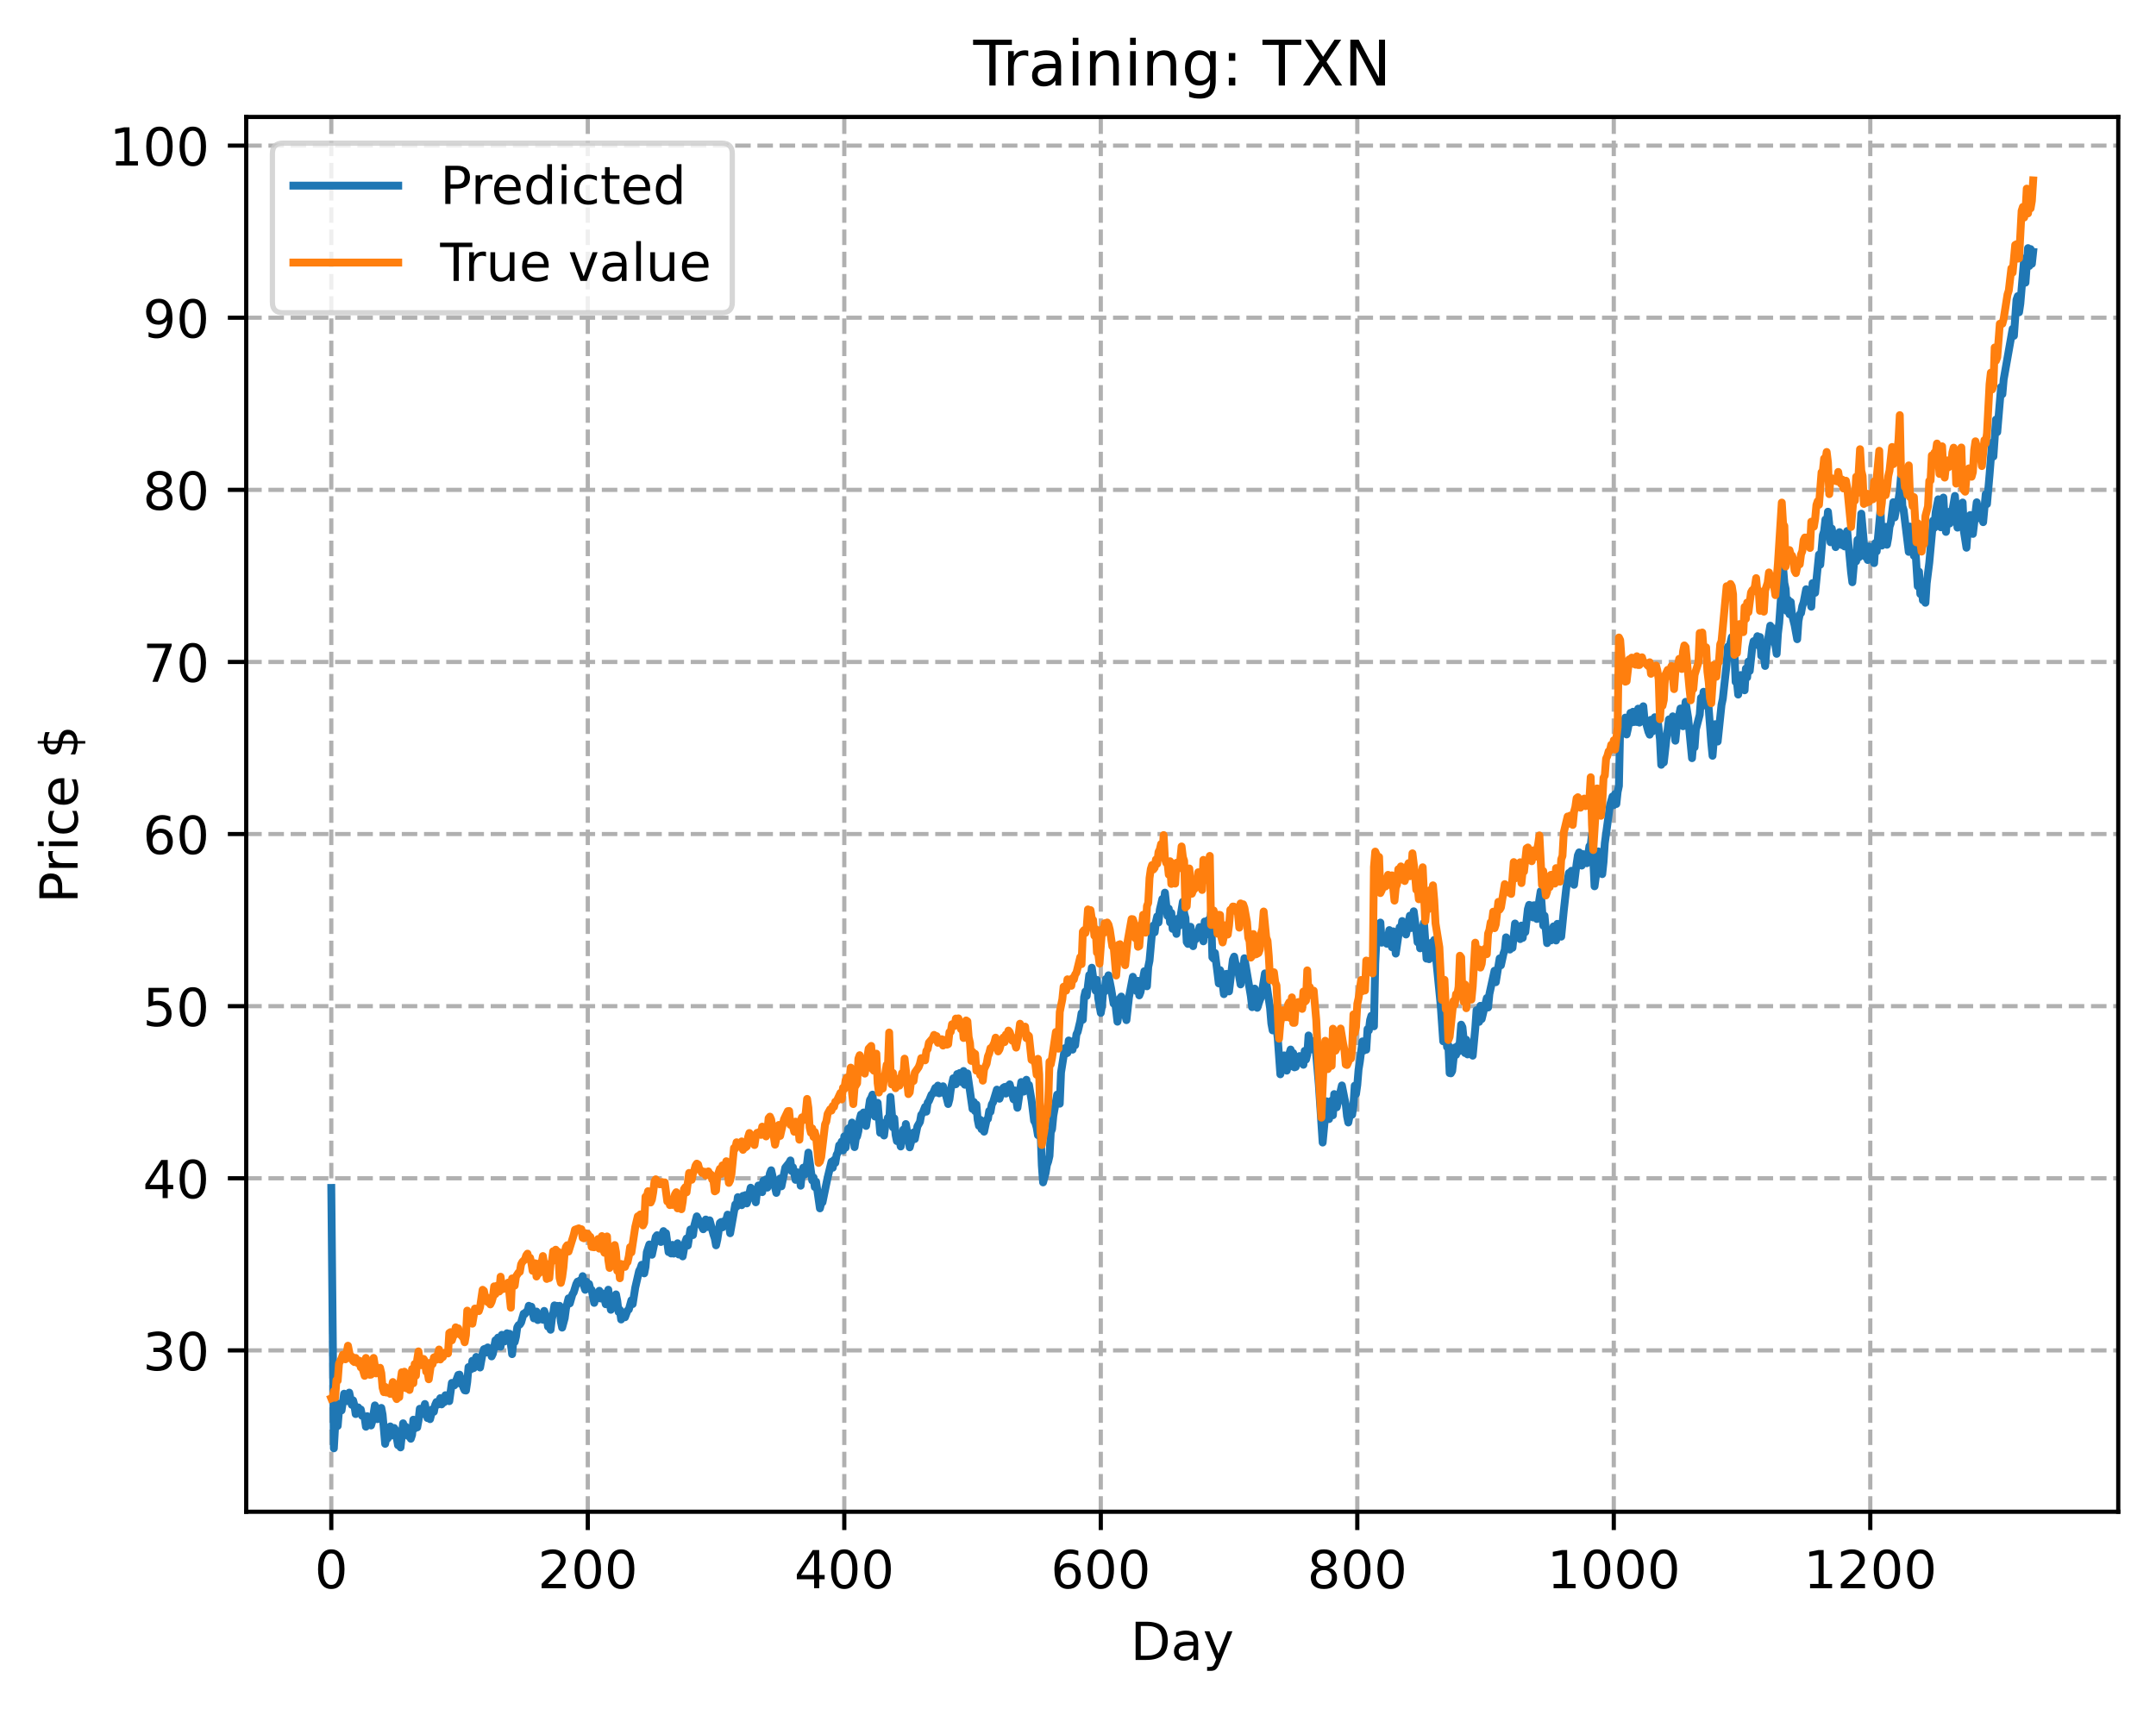 <?xml version="1.0" encoding="utf-8" standalone="no"?>
<!DOCTYPE svg PUBLIC "-//W3C//DTD SVG 1.1//EN"
  "http://www.w3.org/Graphics/SVG/1.1/DTD/svg11.dtd">
<!-- Created with matplotlib (https://matplotlib.org/) -->
<svg height="325.986pt" version="1.1" viewBox="0 0 411.286 325.986" width="411.286pt" xmlns="http://www.w3.org/2000/svg" xmlns:xlink="http://www.w3.org/1999/xlink">
 <defs>
  <style type="text/css">
*{stroke-linecap:butt;stroke-linejoin:round;}
  </style>
 </defs>
 <g id="figure_1">
  <g id="patch_1">
   <path d="M 0 325.986 
L 411.286 325.986 
L 411.286 0 
L 0 0 
z
" style="fill:#ffffff;"/>
  </g>
  <g id="axes_1">
   <g id="patch_2">
    <path d="M 46.966 288.43 
L 404.086 288.43 
L 404.086 22.318 
L 46.966 22.318 
z
" style="fill:#ffffff;"/>
   </g>
   <g id="matplotlib.axis_1">
    <g id="xtick_1">
     <g id="line2d_1">
      <path clip-path="url(#p94298925fe)" d="M 63.198 288.43 
L 63.198 22.318 
" style="fill:none;stroke:#b0b0b0;stroke-dasharray:2.96,1.28;stroke-dashoffset:0;stroke-width:0.8;"/>
     </g>
     <g id="line2d_2">
      <defs>
       <path d="M 0 0 
L 0 3.5 
" id="m0aa2e4726b" style="stroke:#000000;stroke-width:0.8;"/>
      </defs>
      <g>
       <use style="stroke:#000000;stroke-width:0.8;" x="63.198" xlink:href="#m0aa2e4726b" y="288.43"/>
      </g>
     </g>
     <g id="text_1">
      <!-- 0 -->
      <defs>
       <path d="M 31.781 66.406 
Q 24.172 66.406 20.328 58.906 
Q 16.5 51.422 16.5 36.375 
Q 16.5 21.391 20.328 13.891 
Q 24.172 6.391 31.781 6.391 
Q 39.453 6.391 43.281 13.891 
Q 47.125 21.391 47.125 36.375 
Q 47.125 51.422 43.281 58.906 
Q 39.453 66.406 31.781 66.406 
z
M 31.781 74.219 
Q 44.047 74.219 50.516 64.516 
Q 56.984 54.828 56.984 36.375 
Q 56.984 17.969 50.516 8.266 
Q 44.047 -1.422 31.781 -1.422 
Q 19.531 -1.422 13.062 8.266 
Q 6.594 17.969 6.594 36.375 
Q 6.594 54.828 13.062 64.516 
Q 19.531 74.219 31.781 74.219 
z
" id="DejaVuSans-48"/>
      </defs>
      <g transform="translate(60.017 303.029)scale(0.1 -0.1)">
       <use xlink:href="#DejaVuSans-48"/>
      </g>
     </g>
    </g>
    <g id="xtick_2">
     <g id="line2d_3">
      <path clip-path="url(#p94298925fe)" d="M 112.129 288.43 
L 112.129 22.318 
" style="fill:none;stroke:#b0b0b0;stroke-dasharray:2.96,1.28;stroke-dashoffset:0;stroke-width:0.8;"/>
     </g>
     <g id="line2d_4">
      <g>
       <use style="stroke:#000000;stroke-width:0.8;" x="112.129" xlink:href="#m0aa2e4726b" y="288.43"/>
      </g>
     </g>
     <g id="text_2">
      <!-- 200 -->
      <defs>
       <path d="M 19.188 8.297 
L 53.609 8.297 
L 53.609 0 
L 7.328 0 
L 7.328 8.297 
Q 12.938 14.109 22.625 23.891 
Q 32.328 33.688 34.812 36.531 
Q 39.547 41.844 41.422 45.531 
Q 43.312 49.219 43.312 52.781 
Q 43.312 58.594 39.234 62.25 
Q 35.156 65.922 28.609 65.922 
Q 23.969 65.922 18.812 64.312 
Q 13.672 62.703 7.812 59.422 
L 7.812 69.391 
Q 13.766 71.781 18.938 73 
Q 24.125 74.219 28.422 74.219 
Q 39.75 74.219 46.484 68.547 
Q 53.219 62.891 53.219 53.422 
Q 53.219 48.922 51.531 44.891 
Q 49.859 40.875 45.406 35.406 
Q 44.188 33.984 37.641 27.219 
Q 31.109 20.453 19.188 8.297 
z
" id="DejaVuSans-50"/>
      </defs>
      <g transform="translate(102.585 303.029)scale(0.1 -0.1)">
       <use xlink:href="#DejaVuSans-50"/>
       <use x="63.623" xlink:href="#DejaVuSans-48"/>
       <use x="127.246" xlink:href="#DejaVuSans-48"/>
      </g>
     </g>
    </g>
    <g id="xtick_3">
     <g id="line2d_5">
      <path clip-path="url(#p94298925fe)" d="M 161.06 288.43 
L 161.06 22.318 
" style="fill:none;stroke:#b0b0b0;stroke-dasharray:2.96,1.28;stroke-dashoffset:0;stroke-width:0.8;"/>
     </g>
     <g id="line2d_6">
      <g>
       <use style="stroke:#000000;stroke-width:0.8;" x="161.06" xlink:href="#m0aa2e4726b" y="288.43"/>
      </g>
     </g>
     <g id="text_3">
      <!-- 400 -->
      <defs>
       <path d="M 37.797 64.312 
L 12.891 25.391 
L 37.797 25.391 
z
M 35.203 72.906 
L 47.609 72.906 
L 47.609 25.391 
L 58.016 25.391 
L 58.016 17.188 
L 47.609 17.188 
L 47.609 0 
L 37.797 0 
L 37.797 17.188 
L 4.891 17.188 
L 4.891 26.703 
z
" id="DejaVuSans-52"/>
      </defs>
      <g transform="translate(151.516 303.029)scale(0.1 -0.1)">
       <use xlink:href="#DejaVuSans-52"/>
       <use x="63.623" xlink:href="#DejaVuSans-48"/>
       <use x="127.246" xlink:href="#DejaVuSans-48"/>
      </g>
     </g>
    </g>
    <g id="xtick_4">
     <g id="line2d_7">
      <path clip-path="url(#p94298925fe)" d="M 209.99 288.43 
L 209.99 22.318 
" style="fill:none;stroke:#b0b0b0;stroke-dasharray:2.96,1.28;stroke-dashoffset:0;stroke-width:0.8;"/>
     </g>
     <g id="line2d_8">
      <g>
       <use style="stroke:#000000;stroke-width:0.8;" x="209.99" xlink:href="#m0aa2e4726b" y="288.43"/>
      </g>
     </g>
     <g id="text_4">
      <!-- 600 -->
      <defs>
       <path d="M 33.016 40.375 
Q 26.375 40.375 22.484 35.828 
Q 18.609 31.297 18.609 23.391 
Q 18.609 15.531 22.484 10.953 
Q 26.375 6.391 33.016 6.391 
Q 39.656 6.391 43.531 10.953 
Q 47.406 15.531 47.406 23.391 
Q 47.406 31.297 43.531 35.828 
Q 39.656 40.375 33.016 40.375 
z
M 52.594 71.297 
L 52.594 62.312 
Q 48.875 64.062 45.094 64.984 
Q 41.312 65.922 37.594 65.922 
Q 27.828 65.922 22.672 59.328 
Q 17.531 52.734 16.797 39.406 
Q 19.672 43.656 24.016 45.922 
Q 28.375 48.188 33.594 48.188 
Q 44.578 48.188 50.953 41.516 
Q 57.328 34.859 57.328 23.391 
Q 57.328 12.156 50.688 5.359 
Q 44.047 -1.422 33.016 -1.422 
Q 20.359 -1.422 13.672 8.266 
Q 6.984 17.969 6.984 36.375 
Q 6.984 53.656 15.188 63.938 
Q 23.391 74.219 37.203 74.219 
Q 40.922 74.219 44.703 73.484 
Q 48.484 72.75 52.594 71.297 
z
" id="DejaVuSans-54"/>
      </defs>
      <g transform="translate(200.446 303.029)scale(0.1 -0.1)">
       <use xlink:href="#DejaVuSans-54"/>
       <use x="63.623" xlink:href="#DejaVuSans-48"/>
       <use x="127.246" xlink:href="#DejaVuSans-48"/>
      </g>
     </g>
    </g>
    <g id="xtick_5">
     <g id="line2d_9">
      <path clip-path="url(#p94298925fe)" d="M 258.921 288.43 
L 258.921 22.318 
" style="fill:none;stroke:#b0b0b0;stroke-dasharray:2.96,1.28;stroke-dashoffset:0;stroke-width:0.8;"/>
     </g>
     <g id="line2d_10">
      <g>
       <use style="stroke:#000000;stroke-width:0.8;" x="258.921" xlink:href="#m0aa2e4726b" y="288.43"/>
      </g>
     </g>
     <g id="text_5">
      <!-- 800 -->
      <defs>
       <path d="M 31.781 34.625 
Q 24.75 34.625 20.719 30.859 
Q 16.703 27.094 16.703 20.516 
Q 16.703 13.922 20.719 10.156 
Q 24.75 6.391 31.781 6.391 
Q 38.812 6.391 42.859 10.172 
Q 46.922 13.969 46.922 20.516 
Q 46.922 27.094 42.891 30.859 
Q 38.875 34.625 31.781 34.625 
z
M 21.922 38.812 
Q 15.578 40.375 12.031 44.719 
Q 8.5 49.078 8.5 55.328 
Q 8.5 64.062 14.719 69.141 
Q 20.953 74.219 31.781 74.219 
Q 42.672 74.219 48.875 69.141 
Q 55.078 64.062 55.078 55.328 
Q 55.078 49.078 51.531 44.719 
Q 48 40.375 41.703 38.812 
Q 48.828 37.156 52.797 32.312 
Q 56.781 27.484 56.781 20.516 
Q 56.781 9.906 50.312 4.234 
Q 43.844 -1.422 31.781 -1.422 
Q 19.734 -1.422 13.25 4.234 
Q 6.781 9.906 6.781 20.516 
Q 6.781 27.484 10.781 32.312 
Q 14.797 37.156 21.922 38.812 
z
M 18.312 54.391 
Q 18.312 48.734 21.844 45.562 
Q 25.391 42.391 31.781 42.391 
Q 38.141 42.391 41.719 45.562 
Q 45.312 48.734 45.312 54.391 
Q 45.312 60.062 41.719 63.234 
Q 38.141 66.406 31.781 66.406 
Q 25.391 66.406 21.844 63.234 
Q 18.312 60.062 18.312 54.391 
z
" id="DejaVuSans-56"/>
      </defs>
      <g transform="translate(249.377 303.029)scale(0.1 -0.1)">
       <use xlink:href="#DejaVuSans-56"/>
       <use x="63.623" xlink:href="#DejaVuSans-48"/>
       <use x="127.246" xlink:href="#DejaVuSans-48"/>
      </g>
     </g>
    </g>
    <g id="xtick_6">
     <g id="line2d_11">
      <path clip-path="url(#p94298925fe)" d="M 307.851 288.43 
L 307.851 22.318 
" style="fill:none;stroke:#b0b0b0;stroke-dasharray:2.96,1.28;stroke-dashoffset:0;stroke-width:0.8;"/>
     </g>
     <g id="line2d_12">
      <g>
       <use style="stroke:#000000;stroke-width:0.8;" x="307.851" xlink:href="#m0aa2e4726b" y="288.43"/>
      </g>
     </g>
     <g id="text_6">
      <!-- 1000 -->
      <defs>
       <path d="M 12.406 8.297 
L 28.516 8.297 
L 28.516 63.922 
L 10.984 60.406 
L 10.984 69.391 
L 28.422 72.906 
L 38.281 72.906 
L 38.281 8.297 
L 54.391 8.297 
L 54.391 0 
L 12.406 0 
z
" id="DejaVuSans-49"/>
      </defs>
      <g transform="translate(295.126 303.029)scale(0.1 -0.1)">
       <use xlink:href="#DejaVuSans-49"/>
       <use x="63.623" xlink:href="#DejaVuSans-48"/>
       <use x="127.246" xlink:href="#DejaVuSans-48"/>
       <use x="190.869" xlink:href="#DejaVuSans-48"/>
      </g>
     </g>
    </g>
    <g id="xtick_7">
     <g id="line2d_13">
      <path clip-path="url(#p94298925fe)" d="M 356.782 288.43 
L 356.782 22.318 
" style="fill:none;stroke:#b0b0b0;stroke-dasharray:2.96,1.28;stroke-dashoffset:0;stroke-width:0.8;"/>
     </g>
     <g id="line2d_14">
      <g>
       <use style="stroke:#000000;stroke-width:0.8;" x="356.782" xlink:href="#m0aa2e4726b" y="288.43"/>
      </g>
     </g>
     <g id="text_7">
      <!-- 1200 -->
      <g transform="translate(344.057 303.029)scale(0.1 -0.1)">
       <use xlink:href="#DejaVuSans-49"/>
       <use x="63.623" xlink:href="#DejaVuSans-50"/>
       <use x="127.246" xlink:href="#DejaVuSans-48"/>
       <use x="190.869" xlink:href="#DejaVuSans-48"/>
      </g>
     </g>
    </g>
    <g id="text_8">
     <!-- Day -->
     <defs>
      <path d="M 19.672 64.797 
L 19.672 8.109 
L 31.594 8.109 
Q 46.688 8.109 53.688 14.938 
Q 60.688 21.781 60.688 36.531 
Q 60.688 51.172 53.688 57.984 
Q 46.688 64.797 31.594 64.797 
z
M 9.812 72.906 
L 30.078 72.906 
Q 51.266 72.906 61.172 64.094 
Q 71.094 55.281 71.094 36.531 
Q 71.094 17.672 61.125 8.828 
Q 51.172 0 30.078 0 
L 9.812 0 
z
" id="DejaVuSans-68"/>
      <path d="M 34.281 27.484 
Q 23.391 27.484 19.188 25 
Q 14.984 22.516 14.984 16.5 
Q 14.984 11.719 18.141 8.906 
Q 21.297 6.109 26.703 6.109 
Q 34.188 6.109 38.703 11.406 
Q 43.219 16.703 43.219 25.484 
L 43.219 27.484 
z
M 52.203 31.203 
L 52.203 0 
L 43.219 0 
L 43.219 8.297 
Q 40.141 3.328 35.547 0.953 
Q 30.953 -1.422 24.312 -1.422 
Q 15.922 -1.422 10.953 3.297 
Q 6 8.016 6 15.922 
Q 6 25.141 12.172 29.828 
Q 18.359 34.516 30.609 34.516 
L 43.219 34.516 
L 43.219 35.406 
Q 43.219 41.609 39.141 45 
Q 35.062 48.391 27.688 48.391 
Q 23 48.391 18.547 47.266 
Q 14.109 46.141 10.016 43.891 
L 10.016 52.203 
Q 14.938 54.109 19.578 55.047 
Q 24.219 56 28.609 56 
Q 40.484 56 46.344 49.844 
Q 52.203 43.703 52.203 31.203 
z
" id="DejaVuSans-97"/>
      <path d="M 32.172 -5.078 
Q 28.375 -14.844 24.75 -17.812 
Q 21.141 -20.797 15.094 -20.797 
L 7.906 -20.797 
L 7.906 -13.281 
L 13.188 -13.281 
Q 16.891 -13.281 18.938 -11.516 
Q 21 -9.766 23.484 -3.219 
L 25.094 0.875 
L 2.984 54.688 
L 12.5 54.688 
L 29.594 11.922 
L 46.688 54.688 
L 56.203 54.688 
z
" id="DejaVuSans-121"/>
     </defs>
     <g transform="translate(215.652 316.707)scale(0.1 -0.1)">
      <use xlink:href="#DejaVuSans-68"/>
      <use x="77.002" xlink:href="#DejaVuSans-97"/>
      <use x="138.281" xlink:href="#DejaVuSans-121"/>
     </g>
    </g>
   </g>
   <g id="matplotlib.axis_2">
    <g id="ytick_1">
     <g id="line2d_15">
      <path clip-path="url(#p94298925fe)" d="M 46.966 257.643 
L 404.086 257.643 
" style="fill:none;stroke:#b0b0b0;stroke-dasharray:2.96,1.28;stroke-dashoffset:0;stroke-width:0.8;"/>
     </g>
     <g id="line2d_16">
      <defs>
       <path d="M 0 0 
L -3.5 0 
" id="mdbbd31f42d" style="stroke:#000000;stroke-width:0.8;"/>
      </defs>
      <g>
       <use style="stroke:#000000;stroke-width:0.8;" x="46.966" xlink:href="#mdbbd31f42d" y="257.643"/>
      </g>
     </g>
     <g id="text_9">
      <!-- 30 -->
      <defs>
       <path d="M 40.578 39.312 
Q 47.656 37.797 51.625 33 
Q 55.609 28.219 55.609 21.188 
Q 55.609 10.406 48.188 4.484 
Q 40.766 -1.422 27.094 -1.422 
Q 22.516 -1.422 17.656 -0.516 
Q 12.797 0.391 7.625 2.203 
L 7.625 11.719 
Q 11.719 9.328 16.594 8.109 
Q 21.484 6.891 26.812 6.891 
Q 36.078 6.891 40.938 10.547 
Q 45.797 14.203 45.797 21.188 
Q 45.797 27.641 41.281 31.266 
Q 36.766 34.906 28.719 34.906 
L 20.219 34.906 
L 20.219 43.016 
L 29.109 43.016 
Q 36.375 43.016 40.234 45.922 
Q 44.094 48.828 44.094 54.297 
Q 44.094 59.906 40.109 62.906 
Q 36.141 65.922 28.719 65.922 
Q 24.656 65.922 20.016 65.031 
Q 15.375 64.156 9.812 62.312 
L 9.812 71.094 
Q 15.438 72.656 20.344 73.438 
Q 25.25 74.219 29.594 74.219 
Q 40.828 74.219 47.359 69.109 
Q 53.906 64.016 53.906 55.328 
Q 53.906 49.266 50.438 45.094 
Q 46.969 40.922 40.578 39.312 
z
" id="DejaVuSans-51"/>
      </defs>
      <g transform="translate(27.241 261.442)scale(0.1 -0.1)">
       <use xlink:href="#DejaVuSans-51"/>
       <use x="63.623" xlink:href="#DejaVuSans-48"/>
      </g>
     </g>
    </g>
    <g id="ytick_2">
     <g id="line2d_17">
      <path clip-path="url(#p94298925fe)" d="M 46.966 224.805 
L 404.086 224.805 
" style="fill:none;stroke:#b0b0b0;stroke-dasharray:2.96,1.28;stroke-dashoffset:0;stroke-width:0.8;"/>
     </g>
     <g id="line2d_18">
      <g>
       <use style="stroke:#000000;stroke-width:0.8;" x="46.966" xlink:href="#mdbbd31f42d" y="224.805"/>
      </g>
     </g>
     <g id="text_10">
      <!-- 40 -->
      <g transform="translate(27.241 228.604)scale(0.1 -0.1)">
       <use xlink:href="#DejaVuSans-52"/>
       <use x="63.623" xlink:href="#DejaVuSans-48"/>
      </g>
     </g>
    </g>
    <g id="ytick_3">
     <g id="line2d_19">
      <path clip-path="url(#p94298925fe)" d="M 46.966 191.968 
L 404.086 191.968 
" style="fill:none;stroke:#b0b0b0;stroke-dasharray:2.96,1.28;stroke-dashoffset:0;stroke-width:0.8;"/>
     </g>
     <g id="line2d_20">
      <g>
       <use style="stroke:#000000;stroke-width:0.8;" x="46.966" xlink:href="#mdbbd31f42d" y="191.968"/>
      </g>
     </g>
     <g id="text_11">
      <!-- 50 -->
      <defs>
       <path d="M 10.797 72.906 
L 49.516 72.906 
L 49.516 64.594 
L 19.828 64.594 
L 19.828 46.734 
Q 21.969 47.469 24.109 47.828 
Q 26.266 48.188 28.422 48.188 
Q 40.625 48.188 47.75 41.5 
Q 54.891 34.812 54.891 23.391 
Q 54.891 11.625 47.562 5.094 
Q 40.234 -1.422 26.906 -1.422 
Q 22.312 -1.422 17.547 -0.641 
Q 12.797 0.141 7.719 1.703 
L 7.719 11.625 
Q 12.109 9.234 16.797 8.062 
Q 21.484 6.891 26.703 6.891 
Q 35.156 6.891 40.078 11.328 
Q 45.016 15.766 45.016 23.391 
Q 45.016 31 40.078 35.438 
Q 35.156 39.891 26.703 39.891 
Q 22.75 39.891 18.812 39.016 
Q 14.891 38.141 10.797 36.281 
z
" id="DejaVuSans-53"/>
      </defs>
      <g transform="translate(27.241 195.767)scale(0.1 -0.1)">
       <use xlink:href="#DejaVuSans-53"/>
       <use x="63.623" xlink:href="#DejaVuSans-48"/>
      </g>
     </g>
    </g>
    <g id="ytick_4">
     <g id="line2d_21">
      <path clip-path="url(#p94298925fe)" d="M 46.966 159.13 
L 404.086 159.13 
" style="fill:none;stroke:#b0b0b0;stroke-dasharray:2.96,1.28;stroke-dashoffset:0;stroke-width:0.8;"/>
     </g>
     <g id="line2d_22">
      <g>
       <use style="stroke:#000000;stroke-width:0.8;" x="46.966" xlink:href="#mdbbd31f42d" y="159.13"/>
      </g>
     </g>
     <g id="text_12">
      <!-- 60 -->
      <g transform="translate(27.241 162.93)scale(0.1 -0.1)">
       <use xlink:href="#DejaVuSans-54"/>
       <use x="63.623" xlink:href="#DejaVuSans-48"/>
      </g>
     </g>
    </g>
    <g id="ytick_5">
     <g id="line2d_23">
      <path clip-path="url(#p94298925fe)" d="M 46.966 126.293 
L 404.086 126.293 
" style="fill:none;stroke:#b0b0b0;stroke-dasharray:2.96,1.28;stroke-dashoffset:0;stroke-width:0.8;"/>
     </g>
     <g id="line2d_24">
      <g>
       <use style="stroke:#000000;stroke-width:0.8;" x="46.966" xlink:href="#mdbbd31f42d" y="126.293"/>
      </g>
     </g>
     <g id="text_13">
      <!-- 70 -->
      <defs>
       <path d="M 8.203 72.906 
L 55.078 72.906 
L 55.078 68.703 
L 28.609 0 
L 18.312 0 
L 43.219 64.594 
L 8.203 64.594 
z
" id="DejaVuSans-55"/>
      </defs>
      <g transform="translate(27.241 130.092)scale(0.1 -0.1)">
       <use xlink:href="#DejaVuSans-55"/>
       <use x="63.623" xlink:href="#DejaVuSans-48"/>
      </g>
     </g>
    </g>
    <g id="ytick_6">
     <g id="line2d_25">
      <path clip-path="url(#p94298925fe)" d="M 46.966 93.456 
L 404.086 93.456 
" style="fill:none;stroke:#b0b0b0;stroke-dasharray:2.96,1.28;stroke-dashoffset:0;stroke-width:0.8;"/>
     </g>
     <g id="line2d_26">
      <g>
       <use style="stroke:#000000;stroke-width:0.8;" x="46.966" xlink:href="#mdbbd31f42d" y="93.456"/>
      </g>
     </g>
     <g id="text_14">
      <!-- 80 -->
      <g transform="translate(27.241 97.255)scale(0.1 -0.1)">
       <use xlink:href="#DejaVuSans-56"/>
       <use x="63.623" xlink:href="#DejaVuSans-48"/>
      </g>
     </g>
    </g>
    <g id="ytick_7">
     <g id="line2d_27">
      <path clip-path="url(#p94298925fe)" d="M 46.966 60.618 
L 404.086 60.618 
" style="fill:none;stroke:#b0b0b0;stroke-dasharray:2.96,1.28;stroke-dashoffset:0;stroke-width:0.8;"/>
     </g>
     <g id="line2d_28">
      <g>
       <use style="stroke:#000000;stroke-width:0.8;" x="46.966" xlink:href="#mdbbd31f42d" y="60.618"/>
      </g>
     </g>
     <g id="text_15">
      <!-- 90 -->
      <defs>
       <path d="M 10.984 1.516 
L 10.984 10.5 
Q 14.703 8.734 18.5 7.812 
Q 22.312 6.891 25.984 6.891 
Q 35.75 6.891 40.891 13.453 
Q 46.047 20.016 46.781 33.406 
Q 43.953 29.203 39.594 26.953 
Q 35.25 24.703 29.984 24.703 
Q 19.047 24.703 12.672 31.312 
Q 6.297 37.938 6.297 49.422 
Q 6.297 60.641 12.938 67.422 
Q 19.578 74.219 30.609 74.219 
Q 43.266 74.219 49.922 64.516 
Q 56.594 54.828 56.594 36.375 
Q 56.594 19.141 48.406 8.859 
Q 40.234 -1.422 26.422 -1.422 
Q 22.703 -1.422 18.891 -0.688 
Q 15.094 0.047 10.984 1.516 
z
M 30.609 32.422 
Q 37.25 32.422 41.125 36.953 
Q 45.016 41.5 45.016 49.422 
Q 45.016 57.281 41.125 61.844 
Q 37.25 66.406 30.609 66.406 
Q 23.969 66.406 20.094 61.844 
Q 16.219 57.281 16.219 49.422 
Q 16.219 41.5 20.094 36.953 
Q 23.969 32.422 30.609 32.422 
z
" id="DejaVuSans-57"/>
      </defs>
      <g transform="translate(27.241 64.418)scale(0.1 -0.1)">
       <use xlink:href="#DejaVuSans-57"/>
       <use x="63.623" xlink:href="#DejaVuSans-48"/>
      </g>
     </g>
    </g>
    <g id="ytick_8">
     <g id="line2d_29">
      <path clip-path="url(#p94298925fe)" d="M 46.966 27.781 
L 404.086 27.781 
" style="fill:none;stroke:#b0b0b0;stroke-dasharray:2.96,1.28;stroke-dashoffset:0;stroke-width:0.8;"/>
     </g>
     <g id="line2d_30">
      <g>
       <use style="stroke:#000000;stroke-width:0.8;" x="46.966" xlink:href="#mdbbd31f42d" y="27.781"/>
      </g>
     </g>
     <g id="text_16">
      <!-- 100 -->
      <g transform="translate(20.878 31.58)scale(0.1 -0.1)">
       <use xlink:href="#DejaVuSans-49"/>
       <use x="63.623" xlink:href="#DejaVuSans-48"/>
       <use x="127.246" xlink:href="#DejaVuSans-48"/>
      </g>
     </g>
    </g>
    <g id="text_17">
     <!-- Price $ -->
     <defs>
      <path d="M 19.672 64.797 
L 19.672 37.406 
L 32.078 37.406 
Q 38.969 37.406 42.719 40.969 
Q 46.484 44.531 46.484 51.125 
Q 46.484 57.672 42.719 61.234 
Q 38.969 64.797 32.078 64.797 
z
M 9.812 72.906 
L 32.078 72.906 
Q 44.344 72.906 50.609 67.359 
Q 56.891 61.812 56.891 51.125 
Q 56.891 40.328 50.609 34.812 
Q 44.344 29.297 32.078 29.297 
L 19.672 29.297 
L 19.672 0 
L 9.812 0 
z
" id="DejaVuSans-80"/>
      <path d="M 41.109 46.297 
Q 39.594 47.172 37.812 47.578 
Q 36.031 48 33.891 48 
Q 26.266 48 22.188 43.047 
Q 18.109 38.094 18.109 28.812 
L 18.109 0 
L 9.078 0 
L 9.078 54.688 
L 18.109 54.688 
L 18.109 46.188 
Q 20.953 51.172 25.484 53.578 
Q 30.031 56 36.531 56 
Q 37.453 56 38.578 55.875 
Q 39.703 55.766 41.062 55.516 
z
" id="DejaVuSans-114"/>
      <path d="M 9.422 54.688 
L 18.406 54.688 
L 18.406 0 
L 9.422 0 
z
M 9.422 75.984 
L 18.406 75.984 
L 18.406 64.594 
L 9.422 64.594 
z
" id="DejaVuSans-105"/>
      <path d="M 48.781 52.594 
L 48.781 44.188 
Q 44.969 46.297 41.141 47.344 
Q 37.312 48.391 33.406 48.391 
Q 24.656 48.391 19.812 42.844 
Q 14.984 37.312 14.984 27.297 
Q 14.984 17.281 19.812 11.734 
Q 24.656 6.203 33.406 6.203 
Q 37.312 6.203 41.141 7.25 
Q 44.969 8.297 48.781 10.406 
L 48.781 2.094 
Q 45.016 0.344 40.984 -0.531 
Q 36.969 -1.422 32.422 -1.422 
Q 20.062 -1.422 12.781 6.344 
Q 5.516 14.109 5.516 27.297 
Q 5.516 40.672 12.859 48.328 
Q 20.219 56 33.016 56 
Q 37.156 56 41.109 55.141 
Q 45.062 54.297 48.781 52.594 
z
" id="DejaVuSans-99"/>
      <path d="M 56.203 29.594 
L 56.203 25.203 
L 14.891 25.203 
Q 15.484 15.922 20.484 11.062 
Q 25.484 6.203 34.422 6.203 
Q 39.594 6.203 44.453 7.469 
Q 49.312 8.734 54.109 11.281 
L 54.109 2.781 
Q 49.266 0.734 44.188 -0.344 
Q 39.109 -1.422 33.891 -1.422 
Q 20.797 -1.422 13.156 6.188 
Q 5.516 13.812 5.516 26.812 
Q 5.516 40.234 12.766 48.109 
Q 20.016 56 32.328 56 
Q 43.359 56 49.781 48.891 
Q 56.203 41.797 56.203 29.594 
z
M 47.219 32.234 
Q 47.125 39.594 43.094 43.984 
Q 39.062 48.391 32.422 48.391 
Q 24.906 48.391 20.391 44.141 
Q 15.875 39.891 15.188 32.172 
z
" id="DejaVuSans-101"/>
      <path id="DejaVuSans-32"/>
      <path d="M 33.797 -14.703 
L 28.906 -14.703 
L 28.859 0 
Q 23.734 0.094 18.609 1.188 
Q 13.484 2.297 8.297 4.5 
L 8.297 13.281 
Q 13.281 10.156 18.375 8.562 
Q 23.484 6.984 28.906 6.938 
L 28.906 29.203 
Q 18.109 30.953 13.203 35.156 
Q 8.297 39.359 8.297 46.688 
Q 8.297 54.641 13.625 59.219 
Q 18.953 63.812 28.906 64.5 
L 28.906 75.984 
L 33.797 75.984 
L 33.797 64.656 
Q 38.328 64.453 42.578 63.688 
Q 46.828 62.938 50.875 61.625 
L 50.875 53.078 
Q 46.828 55.125 42.547 56.25 
Q 38.281 57.375 33.797 57.562 
L 33.797 36.719 
Q 44.875 35.016 50.094 30.609 
Q 55.328 26.219 55.328 18.609 
Q 55.328 10.359 49.781 5.594 
Q 44.234 0.828 33.797 0.094 
z
M 28.906 37.594 
L 28.906 57.625 
Q 23.25 56.984 20.266 54.391 
Q 17.281 51.812 17.281 47.516 
Q 17.281 43.312 20.031 40.969 
Q 22.797 38.625 28.906 37.594 
z
M 33.797 28.219 
L 33.797 7.078 
Q 39.984 7.906 43.141 10.594 
Q 46.297 13.281 46.297 17.672 
Q 46.297 21.969 43.281 24.5 
Q 40.281 27.047 33.797 28.219 
z
" id="DejaVuSans-36"/>
     </defs>
     <g transform="translate(14.798 172.342)rotate(-90)scale(0.1 -0.1)">
      <use xlink:href="#DejaVuSans-80"/>
      <use x="58.553" xlink:href="#DejaVuSans-114"/>
      <use x="99.666" xlink:href="#DejaVuSans-105"/>
      <use x="127.449" xlink:href="#DejaVuSans-99"/>
      <use x="182.43" xlink:href="#DejaVuSans-101"/>
      <use x="243.953" xlink:href="#DejaVuSans-32"/>
      <use x="275.74" xlink:href="#DejaVuSans-36"/>
     </g>
    </g>
   </g>
   <g id="line2d_31">
    <path clip-path="url(#p94298925fe)" d="M 63.198 226.647 
L 63.688 276.334 
L 64.177 267.677 
L 64.422 272.066 
L 64.666 269.123 
L 64.911 268.822 
L 65.156 269.102 
L 65.645 265.909 
L 65.89 266.101 
L 66.134 267.328 
L 66.379 267.291 
L 66.623 265.702 
L 67.113 268.041 
L 67.357 267.181 
L 67.602 268.095 
L 67.847 269.795 
L 68.336 268.521 
L 68.581 269.561 
L 68.825 268.918 
L 69.07 270.127 
L 69.315 270.143 
L 69.559 270.485 
L 69.804 272.211 
L 70.049 270.195 
L 70.293 270.547 
L 70.783 271.975 
L 71.027 271.153 
L 71.517 268.14 
L 71.761 268.677 
L 72.006 270.766 
L 72.251 270.388 
L 72.74 268.62 
L 72.984 269.91 
L 73.474 275.478 
L 73.718 274.253 
L 73.963 274.455 
L 74.452 272.154 
L 74.697 273.892 
L 74.942 273.462 
L 75.186 272.445 
L 75.431 272.812 
L 75.92 275.738 
L 76.165 275.615 
L 76.41 276.16 
L 76.899 271.554 
L 77.144 272.611 
L 77.388 272.189 
L 77.878 273.997 
L 78.122 273.894 
L 78.367 274.507 
L 78.611 273.766 
L 78.856 270.866 
L 79.101 272.563 
L 79.345 271.325 
L 79.59 272.342 
L 79.835 271.022 
L 80.079 268.781 
L 80.324 269.915 
L 80.569 269.593 
L 81.058 267.87 
L 81.547 270.563 
L 81.792 270.052 
L 82.037 270.768 
L 82.526 268.843 
L 82.771 269.357 
L 83.015 268.036 
L 83.26 267.496 
L 83.505 267.997 
L 83.994 266.757 
L 84.239 267.95 
L 84.483 267.573 
L 84.728 267.549 
L 84.972 266.196 
L 85.217 266.235 
L 85.706 267.339 
L 86.196 263.845 
L 86.685 264.318 
L 87.419 262.326 
L 87.664 262.271 
L 87.908 264.053 
L 88.153 263.059 
L 88.398 264.759 
L 88.642 265.265 
L 88.887 265.311 
L 89.132 263.659 
L 89.376 260.827 
L 89.621 261.193 
L 89.866 261.238 
L 90.11 259.625 
L 90.355 261.031 
L 90.844 258.892 
L 91.578 260.915 
L 92.067 258.243 
L 92.312 257.421 
L 92.557 257.327 
L 92.801 258.054 
L 93.046 257.077 
L 93.291 258.031 
L 93.535 257.441 
L 93.78 258.797 
L 94.025 258.275 
L 94.514 255.706 
L 94.759 256.93 
L 95.003 255.208 
L 95.493 256.941 
L 95.737 254.672 
L 96.227 255.952 
L 96.471 254.767 
L 96.716 254.376 
L 96.96 255.541 
L 97.205 254.473 
L 97.694 258.367 
L 97.939 255.736 
L 98.184 256.047 
L 98.428 255.038 
L 98.673 253.242 
L 98.918 252.82 
L 99.162 252.705 
L 99.407 252.319 
L 99.896 250.633 
L 100.141 250.696 
L 100.386 250.268 
L 100.63 250.234 
L 100.875 249.135 
L 101.12 250.219 
L 101.364 249.307 
L 101.854 251.541 
L 102.098 250.558 
L 102.343 250.23 
L 102.587 251.861 
L 103.077 251.648 
L 103.321 251.113 
L 103.566 251.802 
L 103.811 250.11 
L 104.3 251.472 
L 104.545 253.125 
L 104.789 252.044 
L 105.034 253.71 
L 105.279 251.614 
L 105.523 250.584 
L 105.768 249.056 
L 106.013 249.677 
L 106.257 249.147 
L 106.502 249.875 
L 106.747 249.143 
L 106.991 252.153 
L 107.236 253.304 
L 107.725 251.508 
L 107.97 249.653 
L 108.459 247.708 
L 108.704 248.676 
L 109.193 246.958 
L 109.438 246.584 
L 109.927 245.002 
L 110.172 244.527 
L 110.416 244.665 
L 110.661 244.278 
L 110.906 244.814 
L 111.15 243.483 
L 111.395 245.366 
L 111.64 246.093 
L 111.884 244.541 
L 112.129 245.786 
L 112.374 244.975 
L 112.618 245.965 
L 112.863 246.101 
L 113.352 248.585 
L 113.842 246.754 
L 114.086 247.707 
L 114.331 246.27 
L 114.575 247.747 
L 114.82 247.437 
L 115.065 246.794 
L 115.554 248.846 
L 116.043 246.065 
L 116.288 248.586 
L 116.533 249.901 
L 116.777 248.745 
L 117.022 248.54 
L 117.511 246.959 
L 117.756 248.222 
L 118.001 250.313 
L 118.245 249.899 
L 118.49 251.753 
L 118.735 250.366 
L 118.979 250.43 
L 119.224 251.334 
L 119.713 250.022 
L 119.958 249.843 
L 120.447 248.088 
L 120.692 248.812 
L 121.181 245.678 
L 121.915 242.495 
L 122.16 242.042 
L 122.404 241.313 
L 122.894 242.951 
L 123.138 241.728 
L 123.383 238.924 
L 123.872 237.434 
L 124.362 239.404 
L 125.096 235.987 
L 125.34 235.671 
L 125.585 236.554 
L 125.83 236.662 
L 126.074 236.963 
L 126.319 235.53 
L 126.563 234.888 
L 126.808 236.163 
L 127.053 235.282 
L 127.542 238.892 
L 127.787 238.2 
L 128.031 239.163 
L 128.276 237.511 
L 128.521 239.184 
L 128.765 237.934 
L 129.01 237.663 
L 129.255 237.207 
L 129.499 239.362 
L 129.744 238.391 
L 129.989 238.128 
L 130.233 239.715 
L 130.723 236.978 
L 130.967 236.296 
L 131.212 237.646 
L 131.701 234.578 
L 131.946 235.54 
L 132.191 235.646 
L 132.435 233.887 
L 132.924 232.07 
L 134.148 234.533 
L 134.392 233.224 
L 134.637 232.677 
L 134.882 234.115 
L 135.371 232.827 
L 136.105 235.539 
L 136.35 236.272 
L 136.594 237.603 
L 136.839 236.529 
L 137.328 233.328 
L 137.573 233.145 
L 137.818 234.178 
L 138.062 233.023 
L 138.307 233.621 
L 138.796 231.745 
L 139.285 235.297 
L 140.264 229.799 
L 140.509 230.242 
L 140.753 228.405 
L 140.998 229.12 
L 141.243 229.153 
L 141.487 229.942 
L 141.732 228.161 
L 141.977 229.393 
L 142.221 228.015 
L 142.466 229.608 
L 142.711 228.812 
L 143.2 226.606 
L 143.689 227.923 
L 143.934 228.326 
L 144.178 229.394 
L 144.423 227.254 
L 144.668 226.186 
L 144.912 226.769 
L 145.157 226.017 
L 145.402 227.454 
L 145.646 225.248 
L 145.891 226.232 
L 146.136 225.013 
L 146.38 226.6 
L 146.87 223.881 
L 147.114 223.28 
L 148.093 227.602 
L 148.582 225.375 
L 148.827 224.836 
L 149.072 226.342 
L 149.806 222.774 
L 150.539 221.866 
L 150.784 221.404 
L 151.029 223.447 
L 151.273 222.715 
L 151.763 225.111 
L 152.007 223.653 
L 152.252 224.929 
L 152.497 223.939 
L 152.741 226.228 
L 152.986 223.76 
L 153.231 222.785 
L 153.475 224.116 
L 153.965 221.902 
L 154.209 219.907 
L 154.943 225.224 
L 155.188 224.644 
L 155.433 226.485 
L 155.677 225.449 
L 156.411 230.553 
L 156.656 229.602 
L 156.9 229.396 
L 157.879 224.682 
L 158.613 221.657 
L 158.858 222.802 
L 159.102 221.309 
L 159.347 221.873 
L 159.592 220.33 
L 159.836 219.899 
L 160.081 218.505 
L 160.326 218.466 
L 160.57 217.8 
L 160.815 219.504 
L 161.06 216.801 
L 161.304 218.976 
L 161.794 215.373 
L 162.038 215.179 
L 162.283 216.152 
L 162.527 214.178 
L 163.017 218.863 
L 163.261 217.22 
L 163.506 216.831 
L 163.751 215.792 
L 163.995 213.561 
L 164.24 212.64 
L 164.485 213.932 
L 164.729 212.26 
L 165.219 214.824 
L 165.953 209.869 
L 166.197 209.473 
L 166.442 208.849 
L 166.687 211.561 
L 166.931 213.033 
L 167.176 211.309 
L 167.421 210.403 
L 167.91 216.143 
L 168.154 214.806 
L 168.399 214.265 
L 168.644 216.649 
L 168.888 214.712 
L 169.133 214.481 
L 169.378 213.253 
L 169.622 214.033 
L 169.867 209.297 
L 170.356 215.108 
L 170.601 213.375 
L 170.846 216.522 
L 171.09 217.712 
L 171.335 216.342 
L 171.824 218.746 
L 172.314 215.519 
L 172.558 216.979 
L 172.803 214.456 
L 173.537 218.907 
L 174.271 216.067 
L 174.515 217.322 
L 175.005 214.909 
L 175.494 214.049 
L 175.739 212.695 
L 175.983 212.424 
L 176.473 211.185 
L 176.717 212.1 
L 176.962 210.382 
L 177.207 210.051 
L 177.696 208.848 
L 177.941 208.662 
L 178.43 207.559 
L 178.675 208.459 
L 178.919 207.124 
L 179.164 208.602 
L 179.409 207.527 
L 179.653 207.46 
L 179.898 207.25 
L 180.142 208.619 
L 180.387 208.678 
L 180.876 210.645 
L 181.121 209.745 
L 181.366 207.905 
L 181.855 205.725 
L 182.1 206.606 
L 182.344 206.868 
L 182.589 204.922 
L 182.834 206.294 
L 183.078 204.723 
L 183.568 206.52 
L 183.812 204.337 
L 184.057 206.968 
L 184.546 204.795 
L 185.525 211.585 
L 185.77 210.251 
L 186.014 212.004 
L 186.259 210.74 
L 186.503 213.638 
L 186.748 214.807 
L 186.993 213.646 
L 187.237 215.443 
L 187.482 214.664 
L 187.727 215.916 
L 188.216 213.638 
L 188.461 213.478 
L 188.705 211.954 
L 188.95 212.126 
L 189.195 210.713 
L 189.439 210.311 
L 190.173 207.887 
L 190.663 209.633 
L 191.152 208.149 
L 191.397 207.545 
L 191.641 207.39 
L 191.886 208.647 
L 192.13 207.266 
L 192.375 208.262 
L 192.62 206.881 
L 193.354 209.745 
L 193.598 208.045 
L 194.088 211.361 
L 194.822 206.442 
L 195.311 208.271 
L 195.556 206.798 
L 195.8 206.01 
L 196.045 207.806 
L 196.29 206.995 
L 196.779 209.88 
L 197.268 213.847 
L 197.513 214.246 
L 197.758 215.134 
L 198.002 216.587 
L 198.247 213.743 
L 198.491 215.552 
L 198.736 222.32 
L 198.981 225.594 
L 199.47 223.815 
L 199.715 222.288 
L 199.959 221.612 
L 200.204 220.553 
L 200.449 216.041 
L 200.693 215.44 
L 200.938 212.878 
L 201.672 208.837 
L 201.917 209.302 
L 202.161 210.584 
L 202.406 204.625 
L 203.14 199.981 
L 203.385 201.008 
L 203.629 200.887 
L 203.874 198.515 
L 204.118 199.399 
L 204.608 200.271 
L 204.852 198.574 
L 205.097 199.434 
L 205.342 197.349 
L 205.586 196.863 
L 206.076 194.807 
L 206.32 193.294 
L 206.565 194.564 
L 206.81 190.241 
L 207.054 189.17 
L 207.299 190.017 
L 207.788 186.03 
L 208.033 186.763 
L 208.278 184.63 
L 208.522 186.426 
L 208.767 187.199 
L 209.012 189.033 
L 209.256 186.951 
L 209.501 190.471 
L 209.99 193.265 
L 210.235 191.809 
L 210.479 188.501 
L 210.724 189.192 
L 210.969 186.787 
L 211.213 187.392 
L 211.458 186.077 
L 211.947 188.554 
L 212.437 191.488 
L 212.681 190.785 
L 213.171 194.935 
L 213.415 193.186 
L 213.66 190.471 
L 213.905 190.136 
L 214.149 191.83 
L 214.394 192.544 
L 214.883 194.637 
L 215.373 190.224 
L 216.106 186.363 
L 216.596 187.779 
L 216.84 189.109 
L 217.085 187.138 
L 217.33 189.913 
L 217.574 189.287 
L 218.308 185.295 
L 218.553 187.178 
L 218.798 188.18 
L 219.042 184.476 
L 219.287 183.292 
L 219.776 177.838 
L 220.021 176.584 
L 220.266 177.885 
L 220.51 175.876 
L 220.755 174.826 
L 221 176.013 
L 221.244 173.593 
L 221.734 171.515 
L 221.978 172.976 
L 222.223 170.311 
L 222.712 174.754 
L 222.957 173.356 
L 223.201 175.994 
L 223.446 174.174 
L 223.691 177.227 
L 223.935 176.645 
L 224.18 176.947 
L 224.425 178.184 
L 224.669 175.297 
L 224.914 176.641 
L 225.648 172.045 
L 225.893 174.271 
L 226.137 175.154 
L 226.382 179.73 
L 226.627 180.101 
L 226.871 178.964 
L 227.116 176.818 
L 227.605 180.526 
L 227.85 178.767 
L 228.094 179.239 
L 228.339 178.091 
L 228.584 177.784 
L 228.828 176.874 
L 229.318 178.543 
L 229.562 179.601 
L 229.807 175.82 
L 230.052 176.599 
L 230.296 178.268 
L 230.541 175.478 
L 230.786 176.343 
L 231.03 174.081 
L 231.275 182.658 
L 231.52 182.914 
L 231.764 181.817 
L 232.254 185.607 
L 232.498 187.629 
L 232.743 185.088 
L 232.988 185.806 
L 233.477 189.679 
L 233.966 185.802 
L 234.455 189.154 
L 235.189 183.097 
L 235.434 182.518 
L 235.679 183.768 
L 236.168 185.079 
L 236.657 187.823 
L 236.902 184.326 
L 237.147 184.825 
L 237.391 182.827 
L 238.615 190.057 
L 238.859 192.161 
L 239.104 191.374 
L 239.349 188.621 
L 239.838 192.283 
L 240.327 190.827 
L 240.572 190.237 
L 241.306 185.714 
L 242.284 192.339 
L 242.529 195.278 
L 242.774 196.591 
L 243.018 194.776 
L 243.263 193.848 
L 243.752 198.129 
L 244.242 204.972 
L 244.731 202.004 
L 244.976 201.361 
L 245.465 204.276 
L 245.709 203.222 
L 245.954 201.073 
L 246.199 200.245 
L 246.443 203.444 
L 246.688 200.899 
L 246.933 203.647 
L 247.177 203.561 
L 247.422 201.669 
L 247.667 202.856 
L 247.911 201.491 
L 248.156 202.796 
L 248.401 201.453 
L 248.645 203.15 
L 248.89 200.493 
L 249.135 202.166 
L 249.379 201.208 
L 249.624 197.56 
L 249.869 200.072 
L 250.113 198.965 
L 250.358 200.239 
L 250.603 199.083 
L 250.847 198.495 
L 251.581 206.924 
L 252.315 217.995 
L 253.049 210.12 
L 253.294 210.829 
L 253.538 213.515 
L 253.783 211.124 
L 254.028 209.987 
L 254.272 212.786 
L 254.517 208.744 
L 255.006 211.267 
L 255.985 207.096 
L 256.474 209.557 
L 256.719 210.666 
L 256.964 212.959 
L 257.208 214.171 
L 257.697 211.752 
L 257.942 212.686 
L 258.187 210.896 
L 258.431 207.138 
L 258.676 208.754 
L 258.921 206.999 
L 259.165 204.049 
L 259.41 202.563 
L 259.899 198.695 
L 260.144 200.458 
L 260.389 198.586 
L 260.633 200.283 
L 260.878 196.338 
L 261.123 196.627 
L 261.367 194.607 
L 261.612 193.79 
L 262.101 195.815 
L 262.346 183.826 
L 262.591 178.86 
L 262.835 178.517 
L 263.08 178.443 
L 263.325 176.02 
L 263.569 179.855 
L 264.058 178.722 
L 264.303 178.692 
L 264.548 180.061 
L 265.037 177.452 
L 265.282 179.643 
L 265.526 180.726 
L 265.771 177.693 
L 266.26 181.942 
L 266.994 176.92 
L 267.239 177.77 
L 267.484 175.726 
L 267.728 177.811 
L 267.973 176.135 
L 268.218 178.298 
L 268.952 174.703 
L 269.196 177.063 
L 269.685 173.87 
L 270.175 177.557 
L 270.419 179.776 
L 270.664 178.185 
L 270.909 180.936 
L 271.153 180.217 
L 271.398 177.145 
L 271.643 176.025 
L 272.132 182.907 
L 272.377 181.437 
L 272.621 183.009 
L 273.111 179.837 
L 273.355 181.773 
L 273.6 179.323 
L 274.823 191.697 
L 275.313 198.675 
L 275.802 196.271 
L 276.046 199.776 
L 276.291 199.396 
L 276.536 204.741 
L 276.78 204.786 
L 277.025 204.349 
L 277.514 199.873 
L 277.759 201.272 
L 278.004 199.596 
L 278.248 200.621 
L 278.493 198.661 
L 278.738 195.497 
L 278.982 195.99 
L 279.472 200.917 
L 279.716 198.368 
L 279.961 201.179 
L 280.206 199.876 
L 280.45 201.067 
L 280.695 199.157 
L 280.94 201.419 
L 281.429 196.187 
L 281.673 192.734 
L 282.163 194.975 
L 282.407 191.901 
L 282.652 194.434 
L 283.631 190.412 
L 283.875 192.225 
L 284.12 189.678 
L 285.099 185.207 
L 285.343 187.407 
L 286.077 182.855 
L 286.322 184.177 
L 286.811 181.938 
L 287.056 181.23 
L 287.301 178.838 
L 287.545 180.542 
L 287.79 180.595 
L 288.034 181.171 
L 288.279 179.343 
L 288.524 180.847 
L 289.013 176.196 
L 289.258 178.358 
L 289.502 176.939 
L 289.992 179.174 
L 290.236 176.591 
L 290.481 178.95 
L 290.726 176.655 
L 290.97 177.846 
L 291.46 173.471 
L 291.704 172.641 
L 291.949 173.976 
L 292.194 172.761 
L 292.438 175.04 
L 292.683 172.711 
L 293.172 175.34 
L 293.661 171.596 
L 293.906 170.034 
L 294.395 176.608 
L 294.64 174.712 
L 295.129 179.945 
L 295.619 177.941 
L 295.863 179.432 
L 296.108 177.663 
L 296.353 176.75 
L 296.597 178.628 
L 296.842 179.446 
L 297.087 176.259 
L 297.331 178.358 
L 297.576 176.412 
L 297.821 178.713 
L 298.31 173.75 
L 298.799 169.337 
L 299.289 166.554 
L 299.533 167.999 
L 299.778 166.143 
L 300.022 167.965 
L 300.267 168.815 
L 300.756 164.842 
L 301.001 163.194 
L 301.246 162.624 
L 301.49 164.277 
L 301.735 165.149 
L 301.98 162.96 
L 302.224 164.356 
L 302.469 162.986 
L 302.714 164.698 
L 303.203 161.44 
L 303.448 161.234 
L 303.692 159.156 
L 304.182 169.102 
L 304.671 165.438 
L 304.916 162.447 
L 305.649 166.781 
L 305.894 164.478 
L 306.139 160.871 
L 307.117 153.663 
L 307.607 151.96 
L 307.851 153.615 
L 308.096 151.496 
L 308.341 153.398 
L 308.585 151.098 
L 308.83 149.952 
L 309.075 138.246 
L 309.319 138.35 
L 309.809 139.485 
L 310.053 136.914 
L 310.298 140.133 
L 310.543 139.054 
L 311.032 136.015 
L 311.277 137.847 
L 311.521 135.796 
L 311.766 137.756 
L 312.01 135.81 
L 312.255 137.757 
L 312.5 135.208 
L 312.744 137.871 
L 312.989 136.414 
L 313.234 135.875 
L 313.478 134.749 
L 313.723 137.328 
L 313.968 137.819 
L 314.457 139.623 
L 314.702 140.174 
L 314.946 137.327 
L 315.191 139.585 
L 315.68 136.838 
L 315.925 138.687 
L 316.17 137.078 
L 316.659 141.035 
L 316.904 145.921 
L 317.148 143.68 
L 317.393 145.475 
L 317.882 141.11 
L 318.371 137.255 
L 318.616 139.446 
L 319.105 136.673 
L 319.595 141.327 
L 319.839 138.786 
L 320.573 135.175 
L 320.818 137.557 
L 321.063 138.562 
L 321.552 133.902 
L 322.041 137.022 
L 322.775 144.658 
L 323.02 141.538 
L 323.265 142.578 
L 323.509 139.175 
L 324.243 136.366 
L 324.488 133.139 
L 324.732 134.565 
L 324.977 131.987 
L 325.222 134.592 
L 325.466 132.674 
L 325.711 131.926 
L 326.445 141.709 
L 326.69 144.201 
L 327.179 138.172 
L 327.424 140.46 
L 327.668 141.486 
L 328.402 134.487 
L 328.647 133.334 
L 329.381 126.682 
L 329.625 123.361 
L 329.87 125.111 
L 330.115 122.561 
L 330.359 121.563 
L 330.849 124.292 
L 331.093 130.108 
L 331.338 130.026 
L 331.583 132.523 
L 332.072 128.798 
L 332.561 130.925 
L 332.806 131.707 
L 333.051 127.554 
L 333.295 129.249 
L 333.54 126.203 
L 333.785 128.012 
L 334.274 123.492 
L 334.519 122.342 
L 334.763 122.244 
L 335.008 122.455 
L 335.252 121.383 
L 335.497 123.17 
L 335.742 121.54 
L 335.986 125.136 
L 336.231 123.335 
L 336.72 127.065 
L 336.965 123.962 
L 337.699 119.377 
L 337.944 121.704 
L 338.188 119.853 
L 338.433 122.262 
L 338.678 123.106 
L 338.922 124.751 
L 339.167 120.86 
L 339.412 118.826 
L 340.146 108.304 
L 340.39 111.24 
L 340.635 112.379 
L 340.88 116.578 
L 341.124 114.455 
L 341.369 117.197 
L 341.613 114.853 
L 341.858 117.327 
L 342.347 119.285 
L 342.837 121.961 
L 343.081 118.511 
L 343.326 117.205 
L 343.571 116.977 
L 343.815 115.636 
L 344.06 114.954 
L 344.549 112.424 
L 344.794 114.365 
L 345.039 112.596 
L 345.528 115.764 
L 345.773 111.255 
L 346.262 113.104 
L 346.996 105.808 
L 347.24 107.746 
L 347.73 102.113 
L 347.974 101.332 
L 348.219 99.117 
L 348.464 100.49 
L 348.708 97.629 
L 348.953 99.967 
L 349.198 103.46 
L 349.442 100.846 
L 349.687 102.637 
L 349.932 102.965 
L 350.176 104.385 
L 350.421 102.253 
L 350.666 103.775 
L 350.91 101.526 
L 351.155 103.397 
L 351.4 104.013 
L 351.644 101.943 
L 351.889 104.263 
L 352.378 101.309 
L 353.112 109.138 
L 353.357 111.092 
L 353.846 105.47 
L 354.091 107.102 
L 354.335 103.003 
L 354.58 106.364 
L 355.069 98.002 
L 355.803 106.198 
L 356.048 104.487 
L 356.293 106.846 
L 356.537 104.249 
L 356.782 106.582 
L 357.027 104.417 
L 357.271 106.562 
L 357.516 107.441 
L 357.761 103.603 
L 358.005 105.201 
L 358.495 99.891 
L 358.739 97.248 
L 358.984 104.096 
L 359.228 103.093 
L 359.473 101.279 
L 359.718 100.515 
L 359.962 103.935 
L 360.207 102.61 
L 360.452 100.501 
L 360.696 99.785 
L 361.186 95.807 
L 361.43 98.718 
L 361.92 95.935 
L 362.164 95.29 
L 362.409 93.661 
L 362.654 90.735 
L 362.898 96.548 
L 363.143 97.318 
L 364.122 105.298 
L 364.366 100.464 
L 364.611 104.212 
L 364.856 103.468 
L 365.1 106.043 
L 365.345 104.163 
L 365.834 111.857 
L 366.079 109.068 
L 366.323 113.331 
L 366.568 112.09 
L 366.813 114.537 
L 367.057 113.048 
L 367.302 115.01 
L 367.547 111.282 
L 368.036 107.364 
L 368.77 99.317 
L 369.015 100.692 
L 369.259 97.698 
L 369.749 95.262 
L 369.993 98.92 
L 370.238 100.607 
L 370.727 94.928 
L 370.972 99.243 
L 371.216 101.486 
L 371.461 98.812 
L 371.706 97.669 
L 371.95 99.873 
L 372.195 98.248 
L 372.44 97.413 
L 372.929 94.613 
L 373.418 100.672 
L 373.908 97.243 
L 374.152 98.704 
L 374.397 95.874 
L 374.642 101.395 
L 375.131 104.505 
L 375.376 101.106 
L 375.62 99.976 
L 375.865 98.257 
L 376.11 100.923 
L 376.354 101.871 
L 377.088 95.829 
L 377.577 98.889 
L 377.822 96.778 
L 378.067 97.763 
L 378.311 99.629 
L 378.801 94.282 
L 379.045 96.175 
L 379.535 90.574 
L 380.024 84.443 
L 380.269 87.103 
L 380.758 80.043 
L 381.003 82.45 
L 381.737 73.83 
L 381.981 75.211 
L 382.226 72.404 
L 383.938 62.733 
L 384.183 64.074 
L 384.672 57.186 
L 384.917 56.497 
L 385.162 59.588 
L 385.406 57.956 
L 386.14 49.333 
L 386.385 53.931 
L 386.874 47.339 
L 387.119 50.748 
L 387.364 47.526 
L 387.608 50.342 
L 387.853 48.062 
L 387.853 48.062 
" style="fill:none;stroke:#1f77b4;stroke-linecap:square;stroke-width:1.5;"/>
   </g>
   <g id="line2d_32">
    <path clip-path="url(#p94298925fe)" d="M 63.198 266.804 
L 63.443 266.706 
L 63.688 265.425 
L 63.932 266.673 
L 64.177 263.323 
L 64.422 263.422 
L 64.666 260.171 
L 65.156 259.153 
L 65.4 258.463 
L 65.645 259.153 
L 65.89 259.35 
L 66.379 256.756 
L 66.868 259.186 
L 67.113 258.825 
L 67.357 259.678 
L 67.602 259.875 
L 67.847 259.087 
L 68.091 259.875 
L 68.336 260.138 
L 68.581 259.613 
L 68.825 260.893 
L 69.07 260.795 
L 69.559 262.502 
L 69.804 259.087 
L 70.538 262.305 
L 70.783 262.273 
L 71.027 261.222 
L 71.272 259.087 
L 71.761 262.043 
L 72.006 261.944 
L 72.495 260.959 
L 72.74 261.977 
L 72.984 264.768 
L 73.229 265.622 
L 73.474 264.604 
L 73.718 265.688 
L 73.963 265.491 
L 74.208 265.491 
L 74.452 265.95 
L 74.942 263.685 
L 75.186 264.243 
L 75.431 266.443 
L 75.676 266.936 
L 75.92 266.509 
L 76.165 266.574 
L 76.41 263.488 
L 76.654 261.813 
L 76.899 262.667 
L 77.144 261.714 
L 77.388 264.834 
L 77.633 264.9 
L 77.878 264.735 
L 78.122 265.195 
L 78.367 263.783 
L 78.611 261.189 
L 78.856 263.914 
L 79.101 260.237 
L 79.345 262.47 
L 79.59 259.383 
L 79.835 257.84 
L 80.079 259.974 
L 80.324 260.467 
L 80.569 259.252 
L 80.813 259.284 
L 81.058 259.678 
L 81.303 261.714 
L 81.547 261.616 
L 81.792 263.159 
L 82.281 259.908 
L 82.526 260.27 
L 82.771 258.989 
L 83.015 258.89 
L 83.26 259.416 
L 83.749 257.478 
L 83.994 259.383 
L 84.239 258.923 
L 84.483 258.923 
L 84.728 258.102 
L 84.972 258.266 
L 85.217 258.135 
L 85.462 258.234 
L 85.706 254.326 
L 85.951 254.162 
L 86.196 255.738 
L 86.44 255.016 
L 86.685 254.654 
L 86.93 253.242 
L 87.174 253.538 
L 87.419 253.439 
L 87.664 254.589 
L 87.908 254.589 
L 88.153 255.016 
L 88.398 255.213 
L 88.642 256.099 
L 88.887 254.72 
L 89.132 250.057 
L 89.376 251.436 
L 89.621 251.666 
L 89.866 251.338 
L 90.11 252.553 
L 90.599 249.663 
L 90.844 249.696 
L 91.333 250.156 
L 91.578 249.4 
L 92.067 246.084 
L 92.312 246.281 
L 92.557 247.529 
L 92.801 247.496 
L 93.046 248.448 
L 93.291 247.66 
L 93.535 248.875 
L 93.78 248.382 
L 94.025 247.529 
L 94.269 245.427 
L 94.514 246.905 
L 94.759 245.329 
L 95.248 246.412 
L 95.493 243.588 
L 95.737 245.526 
L 95.982 245.952 
L 96.227 245.427 
L 96.471 245.197 
L 96.716 245.854 
L 96.96 244.705 
L 97.45 249.499 
L 97.694 243.917 
L 97.939 245.394 
L 98.184 245.296 
L 98.428 243.555 
L 98.918 242.8 
L 99.162 242.669 
L 99.407 241.224 
L 99.652 240.764 
L 100.141 240.272 
L 100.386 239.516 
L 100.63 239.188 
L 100.875 240.272 
L 101.12 239.976 
L 101.364 240.961 
L 101.609 242.472 
L 101.854 242.34 
L 102.098 241.027 
L 102.343 243.555 
L 102.587 242.997 
L 102.832 242.931 
L 103.077 240.928 
L 103.321 240.961 
L 103.566 239.648 
L 103.811 241.191 
L 104.055 241.979 
L 104.3 244.015 
L 104.545 242.899 
L 104.789 243.851 
L 105.034 240.994 
L 105.279 240.698 
L 105.523 238.728 
L 105.768 238.958 
L 106.013 238.433 
L 106.257 240.337 
L 106.502 238.827 
L 106.747 243.818 
L 106.991 244.77 
L 107.236 243.687 
L 107.481 241.848 
L 107.725 238.925 
L 107.97 237.907 
L 108.215 237.579 
L 108.459 238.794 
L 109.438 235.642 
L 109.682 234.624 
L 110.416 234.361 
L 110.661 234.624 
L 110.906 234.525 
L 111.15 236.167 
L 111.395 236.265 
L 111.64 235.28 
L 111.884 235.97 
L 112.129 235.412 
L 112.374 235.871 
L 112.618 235.97 
L 112.863 237.907 
L 113.352 237.973 
L 113.597 237.283 
L 113.842 237.645 
L 114.086 236.397 
L 114.331 238.236 
L 114.575 237.842 
L 114.82 235.839 
L 115.065 238.367 
L 115.309 239.024 
L 115.799 235.904 
L 116.043 240.37 
L 116.288 241.913 
L 116.533 239.648 
L 116.777 239.648 
L 117.267 237.546 
L 117.511 238.892 
L 117.756 242.472 
L 118.001 241.388 
L 118.245 243.884 
L 118.49 241.158 
L 118.735 241.355 
L 118.979 241.716 
L 119.224 241.716 
L 119.469 241.06 
L 119.713 240.797 
L 119.958 239.681 
L 120.203 237.94 
L 120.447 238.958 
L 121.181 234.098 
L 121.67 232.062 
L 121.915 231.964 
L 122.16 231.701 
L 122.649 233.803 
L 122.894 233.277 
L 123.138 228.319 
L 123.383 228.319 
L 123.628 227.268 
L 123.872 227.728 
L 124.117 229.435 
L 124.362 228.877 
L 124.606 227.498 
L 124.851 225.396 
L 125.096 225.002 
L 125.34 225.265 
L 125.83 225.954 
L 126.074 225.954 
L 126.319 225.528 
L 126.563 225.757 
L 126.808 225.593 
L 127.297 229.238 
L 127.542 228.943 
L 127.787 229.928 
L 128.031 228.91 
L 128.276 229.895 
L 128.765 227.859 
L 129.01 227.465 
L 129.255 230.552 
L 129.744 229.37 
L 129.989 230.716 
L 130.233 229.271 
L 130.478 226.874 
L 130.723 226.513 
L 130.967 227.498 
L 131.457 223.787 
L 131.701 224.707 
L 131.946 225.101 
L 132.191 223.886 
L 132.435 223.327 
L 132.68 222.408 
L 132.924 222.014 
L 133.169 222.178 
L 133.414 223.098 
L 133.658 223.262 
L 133.903 223.787 
L 134.148 223.754 
L 134.392 223.557 
L 134.637 224.28 
L 135.126 223.492 
L 135.371 223.951 
L 135.616 224.083 
L 135.86 225.035 
L 136.105 225.265 
L 136.35 227.301 
L 136.594 227.137 
L 136.839 224.411 
L 137.328 222.999 
L 137.573 223.984 
L 137.818 222.342 
L 138.062 222.671 
L 138.307 222.474 
L 138.551 221.554 
L 139.041 225.692 
L 139.285 225.199 
L 139.53 224.05 
L 140.019 219.026 
L 140.264 219.157 
L 140.509 217.942 
L 141.243 218.566 
L 141.487 217.778 
L 141.732 219.387 
L 141.977 218.303 
L 142.221 218.927 
L 142.466 218.73 
L 142.711 216.957 
L 142.955 216.169 
L 143.445 216.793 
L 143.934 218.468 
L 144.178 216.793 
L 144.423 216.136 
L 144.668 216.432 
L 144.912 215.939 
L 145.157 216.53 
L 145.402 214.954 
L 145.646 215.578 
L 145.891 215.479 
L 146.136 216.826 
L 146.38 216.07 
L 146.625 213.345 
L 146.87 213.049 
L 147.114 213.608 
L 147.604 216.859 
L 147.848 218.402 
L 148.093 217.285 
L 148.338 216.826 
L 148.582 214.626 
L 148.827 216.727 
L 149.561 213.542 
L 150.295 211.999 
L 150.539 211.966 
L 150.784 214.626 
L 151.029 214.002 
L 151.518 215.939 
L 151.763 214.002 
L 152.007 214.757 
L 152.252 214.593 
L 152.497 217.45 
L 152.741 213.837 
L 152.986 213.181 
L 153.231 213.739 
L 153.475 213.476 
L 153.72 212.163 
L 153.965 209.667 
L 154.209 211.375 
L 154.454 215.118 
L 154.699 216.136 
L 154.943 215.282 
L 155.188 216.924 
L 155.433 215.972 
L 155.677 216.924 
L 156.166 221.883 
L 156.411 221.62 
L 156.656 220.766 
L 157.39 214.527 
L 157.634 213.969 
L 157.879 212.524 
L 158.368 211.637 
L 158.613 211.9 
L 158.858 211.013 
L 159.102 211.178 
L 159.347 210.193 
L 159.592 210.127 
L 160.326 208.518 
L 160.57 209.766 
L 160.815 207.533 
L 161.06 207.795 
L 161.304 206.154 
L 161.549 205.595 
L 161.794 205.53 
L 162.038 206.186 
L 162.283 203.691 
L 162.527 208.419 
L 162.772 210.652 
L 163.017 207.5 
L 163.506 206.679 
L 163.751 201.983 
L 163.995 201.326 
L 164.24 203.231 
L 164.485 202.837 
L 164.974 204.84 
L 165.708 200.079 
L 166.197 199.553 
L 166.442 203.986 
L 166.687 204.282 
L 167.176 201.031 
L 167.421 206.646 
L 167.665 208.452 
L 168.154 205.727 
L 168.399 207.697 
L 168.644 205.661 
L 168.888 204.742 
L 169.133 203.165 
L 169.378 203.592 
L 169.622 196.992 
L 169.867 203.986 
L 170.112 206.909 
L 170.356 204.709 
L 170.601 206.909 
L 170.846 207.631 
L 171.09 205.825 
L 171.335 206.022 
L 171.58 207.139 
L 171.824 206.482 
L 172.069 204.742 
L 172.314 205.628 
L 172.558 201.983 
L 173.048 206.383 
L 173.292 208.748 
L 173.537 208.419 
L 173.782 206.416 
L 174.026 206.055 
L 174.271 206.252 
L 174.515 204.643 
L 175.249 203.592 
L 175.494 202.935 
L 175.739 201.885 
L 176.228 201.852 
L 176.473 202.312 
L 176.717 200.506 
L 176.962 200.177 
L 177.207 198.929 
L 177.941 198.076 
L 178.185 197.452 
L 178.43 198.108 
L 178.675 197.682 
L 178.919 198.962 
L 179.409 198.732 
L 179.653 198.273 
L 179.898 199.488 
L 180.142 198.404 
L 180.387 199.225 
L 180.632 199.323 
L 180.876 199.225 
L 181.121 196.926 
L 181.366 196.861 
L 181.61 195.416 
L 181.855 195.514 
L 182.1 195.744 
L 182.344 194.332 
L 182.589 195.284 
L 182.834 194.299 
L 183.323 196.368 
L 183.568 195.087 
L 183.812 198.043 
L 184.057 195.843 
L 184.302 194.693 
L 184.546 194.858 
L 184.791 197.879 
L 185.036 198.995 
L 185.28 202.41 
L 185.525 200.67 
L 185.77 202.574 
L 186.014 201.064 
L 186.259 204.282 
L 186.503 204.315 
L 186.748 203.822 
L 186.993 205.136 
L 187.237 204.545 
L 187.482 206.186 
L 187.727 204.019 
L 188.216 202.935 
L 188.461 201.556 
L 188.705 200.965 
L 188.95 199.98 
L 189.195 199.98 
L 189.684 198.929 
L 189.929 197.977 
L 190.173 198.47 
L 190.418 200.604 
L 190.663 200.21 
L 191.152 198.47 
L 191.397 197.944 
L 191.641 198.831 
L 191.886 197.386 
L 192.13 197.714 
L 192.375 196.631 
L 192.62 196.926 
L 193.109 198.568 
L 193.354 198.043 
L 193.843 199.882 
L 194.332 197.32 
L 194.577 195.317 
L 194.822 196.072 
L 195.066 196.368 
L 195.311 196.368 
L 195.556 195.875 
L 195.8 198.076 
L 196.045 197.452 
L 196.29 197.682 
L 196.779 202.213 
L 197.268 202.41 
L 197.513 203.067 
L 197.758 205.07 
L 198.002 202.016 
L 198.247 205.037 
L 198.491 215.808 
L 198.736 218.468 
L 199.225 215.742 
L 199.47 213.017 
L 199.715 212.754 
L 199.959 210.324 
L 200.204 202.574 
L 200.449 203.067 
L 200.693 201.819 
L 201.427 196.893 
L 201.672 197.452 
L 201.917 200.079 
L 202.161 193.084 
L 202.651 190.654 
L 202.895 188.257 
L 203.14 188.98 
L 203.385 189.012 
L 203.629 186.845 
L 203.874 187.666 
L 204.118 187.765 
L 204.363 188.093 
L 204.608 186.615 
L 204.852 186.878 
L 205.097 185.926 
L 205.342 185.597 
L 206.076 182.609 
L 206.32 183.955 
L 206.565 177.749 
L 206.81 177.454 
L 207.054 178.012 
L 207.299 176.994 
L 207.544 173.513 
L 207.788 174.203 
L 208.033 173.645 
L 208.278 175.286 
L 208.522 175.516 
L 208.767 178.537 
L 209.012 177.257 
L 209.256 181.755 
L 209.501 181.92 
L 209.746 183.857 
L 210.235 177.29 
L 210.479 178.078 
L 210.724 176.14 
L 210.969 176.272 
L 211.213 176.009 
L 211.458 176.403 
L 211.703 177.355 
L 212.192 180.573 
L 212.437 180.54 
L 212.926 186.123 
L 213.415 180.245 
L 213.66 180.146 
L 214.149 182.806 
L 214.394 183.069 
L 214.639 184.153 
L 215.128 179.49 
L 215.862 175.352 
L 216.106 175.385 
L 216.351 176.107 
L 216.596 179.03 
L 216.84 176.633 
L 217.085 180.639 
L 217.33 180.508 
L 217.574 177.388 
L 217.819 176.797 
L 218.064 174.531 
L 218.308 177.651 
L 218.553 177.946 
L 218.798 172.856 
L 219.042 172.265 
L 219.287 167.537 
L 219.532 165.796 
L 219.776 165.041 
L 220.021 165.895 
L 220.266 165.567 
L 220.51 163.99 
L 220.755 164.811 
L 221 162.546 
L 221.244 162.086 
L 221.489 161.035 
L 221.734 163.071 
L 221.978 159.327 
L 222.223 163.826 
L 222.467 164.647 
L 222.712 164.581 
L 222.957 166.88 
L 223.201 164.319 
L 223.446 168.653 
L 223.935 168.259 
L 224.18 168.588 
L 224.425 164.614 
L 224.669 165.796 
L 225.159 163.99 
L 225.403 161.495 
L 225.648 163.531 
L 225.893 164.253 
L 226.137 173.152 
L 226.382 172.922 
L 226.871 165.698 
L 227.361 170.525 
L 227.605 169.901 
L 228.339 169.08 
L 228.584 166.42 
L 228.828 166.683 
L 229.318 169.803 
L 229.562 164.056 
L 229.807 164.352 
L 230.052 167.898 
L 230.296 165.14 
L 230.541 165.173 
L 230.786 163.301 
L 231.03 176.469 
L 231.275 176.436 
L 231.52 173.71 
L 231.764 175.254 
L 232.009 175.483 
L 232.254 178.143 
L 232.498 174.531 
L 232.743 174.564 
L 232.988 178.8 
L 233.232 179.818 
L 233.477 178.636 
L 233.722 176.534 
L 234.211 178.307 
L 234.455 176.567 
L 234.7 173.579 
L 234.945 173.546 
L 235.189 172.955 
L 235.434 172.988 
L 236.168 174.334 
L 236.413 176.994 
L 236.657 172.364 
L 236.902 172.561 
L 237.147 172.528 
L 237.391 173.218 
L 237.881 175.943 
L 238.125 178.899 
L 238.37 179.555 
L 238.615 182.708 
L 238.859 182.412 
L 239.104 178.209 
L 239.593 182.084 
L 240.082 181.821 
L 240.327 181.164 
L 240.572 178.11 
L 240.816 177.158 
L 241.061 173.907 
L 241.55 178.866 
L 241.795 179.49 
L 242.04 182.445 
L 242.284 186.977 
L 242.529 187.009 
L 242.774 185.696 
L 243.018 185.499 
L 243.263 187.403 
L 243.508 187.994 
L 243.997 198.174 
L 244.242 195.219 
L 244.731 192.756 
L 244.976 193.643 
L 245.22 194.069 
L 245.465 194.069 
L 245.709 191.672 
L 245.954 191.213 
L 246.199 194.266 
L 246.443 190.293 
L 246.688 195.153 
L 246.933 195.153 
L 247.177 191.705 
L 247.422 192.099 
L 247.667 191.18 
L 247.911 192.033 
L 248.156 191.672 
L 248.401 192.493 
L 248.645 189.177 
L 248.89 191.147 
L 249.135 190.917 
L 249.379 185.138 
L 249.624 189.866 
L 249.869 188.323 
L 250.113 189.899 
L 250.358 189.866 
L 250.603 189.012 
L 251.092 194.595 
L 251.581 205.234 
L 252.07 213.246 
L 252.56 201.622 
L 252.804 198.568 
L 253.049 199.061 
L 253.294 203.986 
L 253.538 200.67 
L 253.783 200.309 
L 254.028 203.362 
L 254.272 196.27 
L 254.517 199.816 
L 254.762 200.473 
L 255.006 199.947 
L 255.251 199.094 
L 255.74 196.237 
L 256.23 199.192 
L 256.474 200.341 
L 256.719 203.1 
L 256.964 203.198 
L 257.208 202.64 
L 257.453 201.261 
L 257.697 201.983 
L 257.942 200.079 
L 258.187 193.544 
L 258.431 197.09 
L 258.676 196.007 
L 258.921 191.541 
L 259.165 190.457 
L 259.655 186.977 
L 259.899 189.111 
L 260.144 187.568 
L 260.389 188.98 
L 260.633 183.266 
L 260.878 183.988 
L 261.367 183.299 
L 261.612 183.988 
L 261.857 185.729 
L 262.101 165.402 
L 262.346 162.48 
L 262.591 163.038 
L 262.835 164.319 
L 263.08 163.498 
L 263.325 170.394 
L 263.569 169.901 
L 264.058 168.489 
L 264.303 169.146 
L 264.548 167.668 
L 264.792 166.913 
L 265.037 168.292 
L 265.282 168.883 
L 265.526 167.011 
L 266.016 171.839 
L 266.26 169.376 
L 266.505 168.752 
L 266.75 165.829 
L 266.994 165.862 
L 267.239 165.304 
L 267.484 167.832 
L 267.728 166.19 
L 267.973 168.095 
L 268.218 167.176 
L 268.462 165.304 
L 268.707 164.68 
L 268.952 167.176 
L 269.196 166.716 
L 269.441 162.808 
L 269.93 166.782 
L 270.175 169.77 
L 270.419 169.212 
L 270.664 171.576 
L 270.909 171.543 
L 271.153 167.176 
L 271.398 165.468 
L 271.887 175.746 
L 272.132 172.856 
L 272.377 173.546 
L 272.621 169.967 
L 272.866 169.803 
L 273.111 170.886 
L 273.355 168.916 
L 273.6 171.74 
L 273.845 176.173 
L 274.579 180.737 
L 275.068 190.786 
L 275.313 187.994 
L 275.557 186.944 
L 275.802 192.559 
L 276.046 191.869 
L 276.291 198.437 
L 276.536 197.813 
L 277.27 190.983 
L 277.514 191.705 
L 277.759 189.669 
L 278.004 189.768 
L 278.248 188.257 
L 278.493 182.346 
L 278.738 182.675 
L 278.982 189.866 
L 279.227 191.147 
L 279.472 187.83 
L 279.716 192.362 
L 279.961 189.012 
L 280.206 189.735 
L 280.45 189.505 
L 280.695 190.72 
L 280.94 188.224 
L 281.429 179.851 
L 281.673 181.92 
L 281.918 182.905 
L 282.163 181.131 
L 282.407 184.612 
L 282.652 183.89 
L 282.897 181.755 
L 283.141 181.131 
L 283.386 180.934 
L 283.631 182.051 
L 283.875 178.11 
L 284.12 177.454 
L 284.365 175.976 
L 284.609 175.91 
L 284.854 173.94 
L 285.099 177.092 
L 285.343 176.37 
L 285.833 172.068 
L 286.077 173.546 
L 286.322 173.152 
L 287.056 168.686 
L 287.301 168.916 
L 287.545 169.31 
L 287.79 170.295 
L 288.034 169.967 
L 288.279 170.558 
L 288.768 164.483 
L 289.013 167.602 
L 289.258 165.895 
L 289.502 166.617 
L 289.747 166.65 
L 289.992 164.516 
L 290.236 168.489 
L 290.481 166.059 
L 290.726 166.289 
L 291.215 161.856 
L 291.46 161.692 
L 291.704 162.644 
L 291.949 162.578 
L 292.194 164.319 
L 292.438 162.25 
L 292.928 163.465 
L 293.417 161.101 
L 293.661 159.393 
L 294.151 168.85 
L 294.395 166.19 
L 294.885 170.853 
L 295.129 170.164 
L 295.374 168.325 
L 295.619 169.277 
L 295.863 166.913 
L 296.108 166.913 
L 296.353 168.456 
L 296.597 168.588 
L 296.842 165.632 
L 297.087 167.57 
L 297.331 165.665 
L 297.576 168.226 
L 297.821 163.958 
L 298.065 163.301 
L 298.31 158.835 
L 299.044 155.781 
L 299.289 157.16 
L 299.533 155.617 
L 300.022 157.39 
L 300.267 154.894 
L 300.512 154.008 
L 300.756 152.3 
L 301.001 152.103 
L 301.246 152.859 
L 301.49 154.106 
L 301.735 152.891 
L 301.98 153.581 
L 302.224 152.366 
L 302.469 153.811 
L 302.714 152.53 
L 303.203 152.366 
L 303.448 148.294 
L 303.692 157.357 
L 303.937 162.184 
L 304.671 150.429 
L 304.916 152.202 
L 305.16 155.026 
L 305.405 155.65 
L 305.649 153.318 
L 305.894 148.393 
L 306.139 147.966 
L 306.383 144.748 
L 306.628 144.222 
L 306.873 143.336 
L 307.117 143.204 
L 307.362 142.088 
L 307.607 142.909 
L 307.851 141.234 
L 308.096 143.007 
L 308.585 138.706 
L 308.83 121.63 
L 309.075 122.123 
L 309.319 125.538 
L 309.564 127.114 
L 309.809 126.687 
L 310.053 130.069 
L 310.298 129.971 
L 310.787 125.801 
L 311.032 125.833 
L 311.277 125.472 
L 311.521 126.654 
L 311.766 126.293 
L 312.01 126.818 
L 312.255 125.209 
L 312.5 126.884 
L 312.744 126.884 
L 312.989 125.866 
L 313.234 125.406 
L 313.478 126.293 
L 313.723 126.359 
L 314.457 127.114 
L 314.702 126.359 
L 314.946 128.559 
L 315.436 127.278 
L 315.68 127.344 
L 315.925 126.983 
L 316.17 127.968 
L 316.414 129.61 
L 316.659 137.228 
L 316.904 133.058 
L 317.148 134.667 
L 317.393 133.55 
L 317.637 128.854 
L 318.127 127.804 
L 318.371 128.986 
L 318.616 127.738 
L 318.861 127.081 
L 319.35 131.481 
L 319.595 128.099 
L 319.839 127.147 
L 320.084 126.818 
L 320.329 125.702 
L 320.573 127.41 
L 320.818 127.639 
L 321.063 124.323 
L 321.307 123.141 
L 321.552 123.436 
L 322.286 131.35 
L 322.531 133.616 
L 322.775 131.252 
L 323.02 131.481 
L 323.265 128.756 
L 323.998 126.392 
L 324.243 120.776 
L 324.488 122.353 
L 324.732 120.678 
L 324.977 123.896 
L 325.466 123.502 
L 325.711 128.132 
L 325.956 130.102 
L 326.2 133.189 
L 326.445 134.174 
L 326.934 126.851 
L 327.179 126.983 
L 327.424 129.117 
L 327.668 126.786 
L 327.913 126.227 
L 328.158 122.911 
L 328.402 122.353 
L 329.381 111.845 
L 329.625 112.961 
L 329.87 111.746 
L 330.115 111.418 
L 330.359 111.845 
L 330.604 113.388 
L 330.849 124.947 
L 331.093 123.929 
L 331.338 124.618 
L 331.827 119.069 
L 332.072 119.299 
L 332.317 119.758 
L 332.561 120.612 
L 332.806 115.785 
L 333.051 118.084 
L 333.295 114.964 
L 333.54 116.803 
L 334.029 113.027 
L 334.274 112.6 
L 334.519 112.501 
L 334.763 111.91 
L 335.008 110.301 
L 335.252 112.994 
L 335.497 112.666 
L 335.742 116.54 
L 335.986 114.537 
L 336.231 114.833 
L 336.476 116.705 
L 336.72 112.666 
L 337.21 111.188 
L 337.454 109.218 
L 337.699 110.367 
L 337.944 109.874 
L 338.188 111.549 
L 338.433 111.91 
L 338.678 113.552 
L 339.167 107.477 
L 339.901 95.886 
L 340.146 99.925 
L 340.39 100.352 
L 340.635 108.101 
L 340.88 105.704 
L 341.124 106.952 
L 341.369 104.949 
L 341.613 105.868 
L 341.858 106 
L 342.103 106.755 
L 342.347 108.889 
L 342.592 109.349 
L 342.837 108.167 
L 343.081 107.773 
L 343.326 107.674 
L 343.571 105.77 
L 343.815 105.146 
L 344.06 103.044 
L 344.305 102.552 
L 344.549 102.847 
L 344.794 102.519 
L 345.039 102.683 
L 345.283 104.555 
L 345.528 99.531 
L 345.773 99.76 
L 346.017 100.483 
L 346.262 99.005 
L 346.507 96.345 
L 346.751 95.623 
L 346.996 96.313 
L 347.485 90.106 
L 347.73 89.876 
L 347.974 87.479 
L 348.219 87.841 
L 348.464 86.231 
L 348.708 88.235 
L 348.953 94.277 
L 349.198 91.19 
L 349.442 91.256 
L 349.932 91.715 
L 350.176 91.453 
L 350.421 91.847 
L 350.666 90.041 
L 350.91 91.617 
L 351.155 92.274 
L 351.4 91.485 
L 351.644 93.193 
L 351.889 93.127 
L 352.134 91.715 
L 352.378 93.029 
L 353.112 100.549 
L 353.601 94.736 
L 353.846 95.524 
L 354.091 90.96 
L 354.335 94.08 
L 354.825 85.706 
L 355.069 89.811 
L 355.314 90.829 
L 355.559 96.148 
L 355.803 95.787 
L 356.048 95.919 
L 356.293 94.211 
L 356.537 95.754 
L 356.782 94.671 
L 357.027 95.229 
L 357.271 95.262 
L 357.516 91.847 
L 357.761 92.142 
L 358.005 91.19 
L 358.495 86.002 
L 358.739 97.79 
L 358.984 95.984 
L 359.228 92.471 
L 359.473 92.241 
L 359.718 94.474 
L 359.962 93.292 
L 360.207 90.862 
L 360.452 89.778 
L 360.941 85.279 
L 361.186 88.563 
L 361.43 88.103 
L 361.92 86.166 
L 362.164 83.966 
L 362.409 79.204 
L 362.654 90.5 
L 362.898 90.008 
L 363.143 90.205 
L 363.388 92.93 
L 363.632 93.193 
L 363.877 94.441 
L 364.122 88.793 
L 364.366 94.868 
L 364.611 94.539 
L 364.856 96.575 
L 365.1 94.835 
L 365.589 103.471 
L 365.834 99.826 
L 366.079 103.635 
L 366.323 103.537 
L 366.568 105.244 
L 366.813 103.602 
L 367.057 103.767 
L 367.302 98.447 
L 367.791 96.608 
L 368.036 91.748 
L 368.281 91.682 
L 368.525 86.888 
L 368.77 88.005 
L 369.015 86.363 
L 369.259 86.363 
L 369.504 84.622 
L 369.993 90.435 
L 370.238 88.891 
L 370.483 85.148 
L 370.727 90.27 
L 370.972 91.124 
L 371.216 88.924 
L 371.461 87.841 
L 371.706 89.154 
L 372.195 88.76 
L 372.44 86.33 
L 372.684 85.411 
L 372.929 85.969 
L 373.174 92.274 
L 373.418 90.533 
L 373.663 86.724 
L 373.908 87.052 
L 374.152 85.378 
L 374.397 92.963 
L 374.642 93.554 
L 374.886 93.817 
L 375.131 90.993 
L 375.376 90.533 
L 375.62 89.351 
L 376.11 90.96 
L 376.354 90.073 
L 376.599 85.87 
L 376.844 84.196 
L 377.088 85.115 
L 377.333 87.381 
L 377.577 86.658 
L 377.822 86.888 
L 378.067 88.924 
L 378.556 83.966 
L 378.801 84.59 
L 379.045 82.652 
L 379.535 73.294 
L 379.779 71.093 
L 380.024 74.312 
L 380.269 73.589 
L 380.513 66.299 
L 380.758 68.828 
L 381.003 68.171 
L 381.492 61.768 
L 381.981 61.768 
L 382.226 60.815 
L 382.96 56.185 
L 383.204 55.43 
L 383.694 51.194 
L 383.938 52.015 
L 384.428 46.728 
L 384.672 46.597 
L 384.917 49.355 
L 385.162 49.289 
L 385.651 40.226 
L 385.896 39.471 
L 386.14 41.507 
L 386.385 40.423 
L 386.63 35.99 
L 386.874 40.719 
L 387.119 38.65 
L 387.364 39.767 
L 387.608 38.322 
L 387.853 34.414 
L 387.853 34.414 
" style="fill:none;stroke:#ff7f0e;stroke-linecap:square;stroke-width:1.5;"/>
   </g>
   <g id="patch_3">
    <path d="M 46.966 288.43 
L 46.966 22.318 
" style="fill:none;stroke:#000000;stroke-linecap:square;stroke-linejoin:miter;stroke-width:0.8;"/>
   </g>
   <g id="patch_4">
    <path d="M 404.086 288.43 
L 404.086 22.318 
" style="fill:none;stroke:#000000;stroke-linecap:square;stroke-linejoin:miter;stroke-width:0.8;"/>
   </g>
   <g id="patch_5">
    <path d="M 46.966 288.43 
L 404.086 288.43 
" style="fill:none;stroke:#000000;stroke-linecap:square;stroke-linejoin:miter;stroke-width:0.8;"/>
   </g>
   <g id="patch_6">
    <path d="M 46.966 22.318 
L 404.086 22.318 
" style="fill:none;stroke:#000000;stroke-linecap:square;stroke-linejoin:miter;stroke-width:0.8;"/>
   </g>
   <g id="text_18">
    <!-- Training: TXN -->
    <defs>
     <path d="M -0.297 72.906 
L 61.375 72.906 
L 61.375 64.594 
L 35.5 64.594 
L 35.5 0 
L 25.594 0 
L 25.594 64.594 
L -0.297 64.594 
z
" id="DejaVuSans-84"/>
     <path d="M 54.891 33.016 
L 54.891 0 
L 45.906 0 
L 45.906 32.719 
Q 45.906 40.484 42.875 44.328 
Q 39.844 48.188 33.797 48.188 
Q 26.516 48.188 22.312 43.547 
Q 18.109 38.922 18.109 30.906 
L 18.109 0 
L 9.078 0 
L 9.078 54.688 
L 18.109 54.688 
L 18.109 46.188 
Q 21.344 51.125 25.703 53.562 
Q 30.078 56 35.797 56 
Q 45.219 56 50.047 50.172 
Q 54.891 44.344 54.891 33.016 
z
" id="DejaVuSans-110"/>
     <path d="M 45.406 27.984 
Q 45.406 37.75 41.375 43.109 
Q 37.359 48.484 30.078 48.484 
Q 22.859 48.484 18.828 43.109 
Q 14.797 37.75 14.797 27.984 
Q 14.797 18.266 18.828 12.891 
Q 22.859 7.516 30.078 7.516 
Q 37.359 7.516 41.375 12.891 
Q 45.406 18.266 45.406 27.984 
z
M 54.391 6.781 
Q 54.391 -7.172 48.188 -13.984 
Q 42 -20.797 29.203 -20.797 
Q 24.469 -20.797 20.266 -20.094 
Q 16.062 -19.391 12.109 -17.922 
L 12.109 -9.188 
Q 16.062 -11.328 19.922 -12.344 
Q 23.781 -13.375 27.781 -13.375 
Q 36.625 -13.375 41.016 -8.766 
Q 45.406 -4.156 45.406 5.172 
L 45.406 9.625 
Q 42.625 4.781 38.281 2.391 
Q 33.938 0 27.875 0 
Q 17.828 0 11.672 7.656 
Q 5.516 15.328 5.516 27.984 
Q 5.516 40.672 11.672 48.328 
Q 17.828 56 27.875 56 
Q 33.938 56 38.281 53.609 
Q 42.625 51.219 45.406 46.391 
L 45.406 54.688 
L 54.391 54.688 
z
" id="DejaVuSans-103"/>
     <path d="M 11.719 12.406 
L 22.016 12.406 
L 22.016 0 
L 11.719 0 
z
M 11.719 51.703 
L 22.016 51.703 
L 22.016 39.312 
L 11.719 39.312 
z
" id="DejaVuSans-58"/>
     <path d="M 6.297 72.906 
L 16.891 72.906 
L 35.016 45.797 
L 53.219 72.906 
L 63.812 72.906 
L 40.375 37.891 
L 65.375 0 
L 54.781 0 
L 34.281 31 
L 13.625 0 
L 2.984 0 
L 29 38.922 
z
" id="DejaVuSans-88"/>
     <path d="M 9.812 72.906 
L 23.094 72.906 
L 55.422 11.922 
L 55.422 72.906 
L 64.984 72.906 
L 64.984 0 
L 51.703 0 
L 19.391 60.984 
L 19.391 0 
L 9.812 0 
z
" id="DejaVuSans-78"/>
    </defs>
    <g transform="translate(185.663 16.318)scale(0.12 -0.12)">
     <use xlink:href="#DejaVuSans-84"/>
     <use x="46.334" xlink:href="#DejaVuSans-114"/>
     <use x="87.447" xlink:href="#DejaVuSans-97"/>
     <use x="148.727" xlink:href="#DejaVuSans-105"/>
     <use x="176.51" xlink:href="#DejaVuSans-110"/>
     <use x="239.889" xlink:href="#DejaVuSans-105"/>
     <use x="267.672" xlink:href="#DejaVuSans-110"/>
     <use x="331.051" xlink:href="#DejaVuSans-103"/>
     <use x="394.527" xlink:href="#DejaVuSans-58"/>
     <use x="428.219" xlink:href="#DejaVuSans-32"/>
     <use x="460.006" xlink:href="#DejaVuSans-84"/>
     <use x="521.09" xlink:href="#DejaVuSans-88"/>
     <use x="589.596" xlink:href="#DejaVuSans-78"/>
    </g>
   </g>
   <g id="legend_1">
    <g id="patch_7">
     <path d="M 53.966 59.674 
L 137.694 59.674 
Q 139.694 59.674 139.694 57.674 
L 139.694 29.318 
Q 139.694 27.318 137.694 27.318 
L 53.966 27.318 
Q 51.966 27.318 51.966 29.318 
L 51.966 57.674 
Q 51.966 59.674 53.966 59.674 
z
" style="fill:#ffffff;opacity:0.8;stroke:#cccccc;stroke-linejoin:miter;"/>
    </g>
    <g id="line2d_33">
     <path d="M 55.966 35.417 
L 75.966 35.417 
" style="fill:none;stroke:#1f77b4;stroke-linecap:square;stroke-width:1.5;"/>
    </g>
    <g id="line2d_34"/>
    <g id="text_19">
     <!-- Predicted -->
     <defs>
      <path d="M 45.406 46.391 
L 45.406 75.984 
L 54.391 75.984 
L 54.391 0 
L 45.406 0 
L 45.406 8.203 
Q 42.578 3.328 38.25 0.953 
Q 33.938 -1.422 27.875 -1.422 
Q 17.969 -1.422 11.734 6.484 
Q 5.516 14.406 5.516 27.297 
Q 5.516 40.188 11.734 48.094 
Q 17.969 56 27.875 56 
Q 33.938 56 38.25 53.625 
Q 42.578 51.266 45.406 46.391 
z
M 14.797 27.297 
Q 14.797 17.391 18.875 11.75 
Q 22.953 6.109 30.078 6.109 
Q 37.203 6.109 41.297 11.75 
Q 45.406 17.391 45.406 27.297 
Q 45.406 37.203 41.297 42.844 
Q 37.203 48.484 30.078 48.484 
Q 22.953 48.484 18.875 42.844 
Q 14.797 37.203 14.797 27.297 
z
" id="DejaVuSans-100"/>
      <path d="M 18.312 70.219 
L 18.312 54.688 
L 36.812 54.688 
L 36.812 47.703 
L 18.312 47.703 
L 18.312 18.016 
Q 18.312 11.328 20.141 9.422 
Q 21.969 7.516 27.594 7.516 
L 36.812 7.516 
L 36.812 0 
L 27.594 0 
Q 17.188 0 13.234 3.875 
Q 9.281 7.766 9.281 18.016 
L 9.281 47.703 
L 2.688 47.703 
L 2.688 54.688 
L 9.281 54.688 
L 9.281 70.219 
z
" id="DejaVuSans-116"/>
     </defs>
     <g transform="translate(83.966 38.917)scale(0.1 -0.1)">
      <use xlink:href="#DejaVuSans-80"/>
      <use x="58.553" xlink:href="#DejaVuSans-114"/>
      <use x="97.416" xlink:href="#DejaVuSans-101"/>
      <use x="158.939" xlink:href="#DejaVuSans-100"/>
      <use x="222.416" xlink:href="#DejaVuSans-105"/>
      <use x="250.199" xlink:href="#DejaVuSans-99"/>
      <use x="305.18" xlink:href="#DejaVuSans-116"/>
      <use x="344.389" xlink:href="#DejaVuSans-101"/>
      <use x="405.912" xlink:href="#DejaVuSans-100"/>
     </g>
    </g>
    <g id="line2d_35">
     <path d="M 55.966 50.095 
L 75.966 50.095 
" style="fill:none;stroke:#ff7f0e;stroke-linecap:square;stroke-width:1.5;"/>
    </g>
    <g id="line2d_36"/>
    <g id="text_20">
     <!-- True value -->
     <defs>
      <path d="M 8.5 21.578 
L 8.5 54.688 
L 17.484 54.688 
L 17.484 21.922 
Q 17.484 14.156 20.5 10.266 
Q 23.531 6.391 29.594 6.391 
Q 36.859 6.391 41.078 11.031 
Q 45.312 15.672 45.312 23.688 
L 45.312 54.688 
L 54.297 54.688 
L 54.297 0 
L 45.312 0 
L 45.312 8.406 
Q 42.047 3.422 37.719 1 
Q 33.406 -1.422 27.688 -1.422 
Q 18.266 -1.422 13.375 4.438 
Q 8.5 10.297 8.5 21.578 
z
M 31.109 56 
z
" id="DejaVuSans-117"/>
      <path d="M 2.984 54.688 
L 12.5 54.688 
L 29.594 8.797 
L 46.688 54.688 
L 56.203 54.688 
L 35.688 0 
L 23.484 0 
z
" id="DejaVuSans-118"/>
      <path d="M 9.422 75.984 
L 18.406 75.984 
L 18.406 0 
L 9.422 0 
z
" id="DejaVuSans-108"/>
     </defs>
     <g transform="translate(83.966 53.595)scale(0.1 -0.1)">
      <use xlink:href="#DejaVuSans-84"/>
      <use x="46.334" xlink:href="#DejaVuSans-114"/>
      <use x="87.447" xlink:href="#DejaVuSans-117"/>
      <use x="150.826" xlink:href="#DejaVuSans-101"/>
      <use x="212.35" xlink:href="#DejaVuSans-32"/>
      <use x="244.137" xlink:href="#DejaVuSans-118"/>
      <use x="303.316" xlink:href="#DejaVuSans-97"/>
      <use x="364.596" xlink:href="#DejaVuSans-108"/>
      <use x="392.379" xlink:href="#DejaVuSans-117"/>
      <use x="455.758" xlink:href="#DejaVuSans-101"/>
     </g>
    </g>
   </g>
  </g>
 </g>
 <defs>
  <clipPath id="p94298925fe">
   <rect height="266.112" width="357.12" x="46.966" y="22.318"/>
  </clipPath>
 </defs>
</svg>
